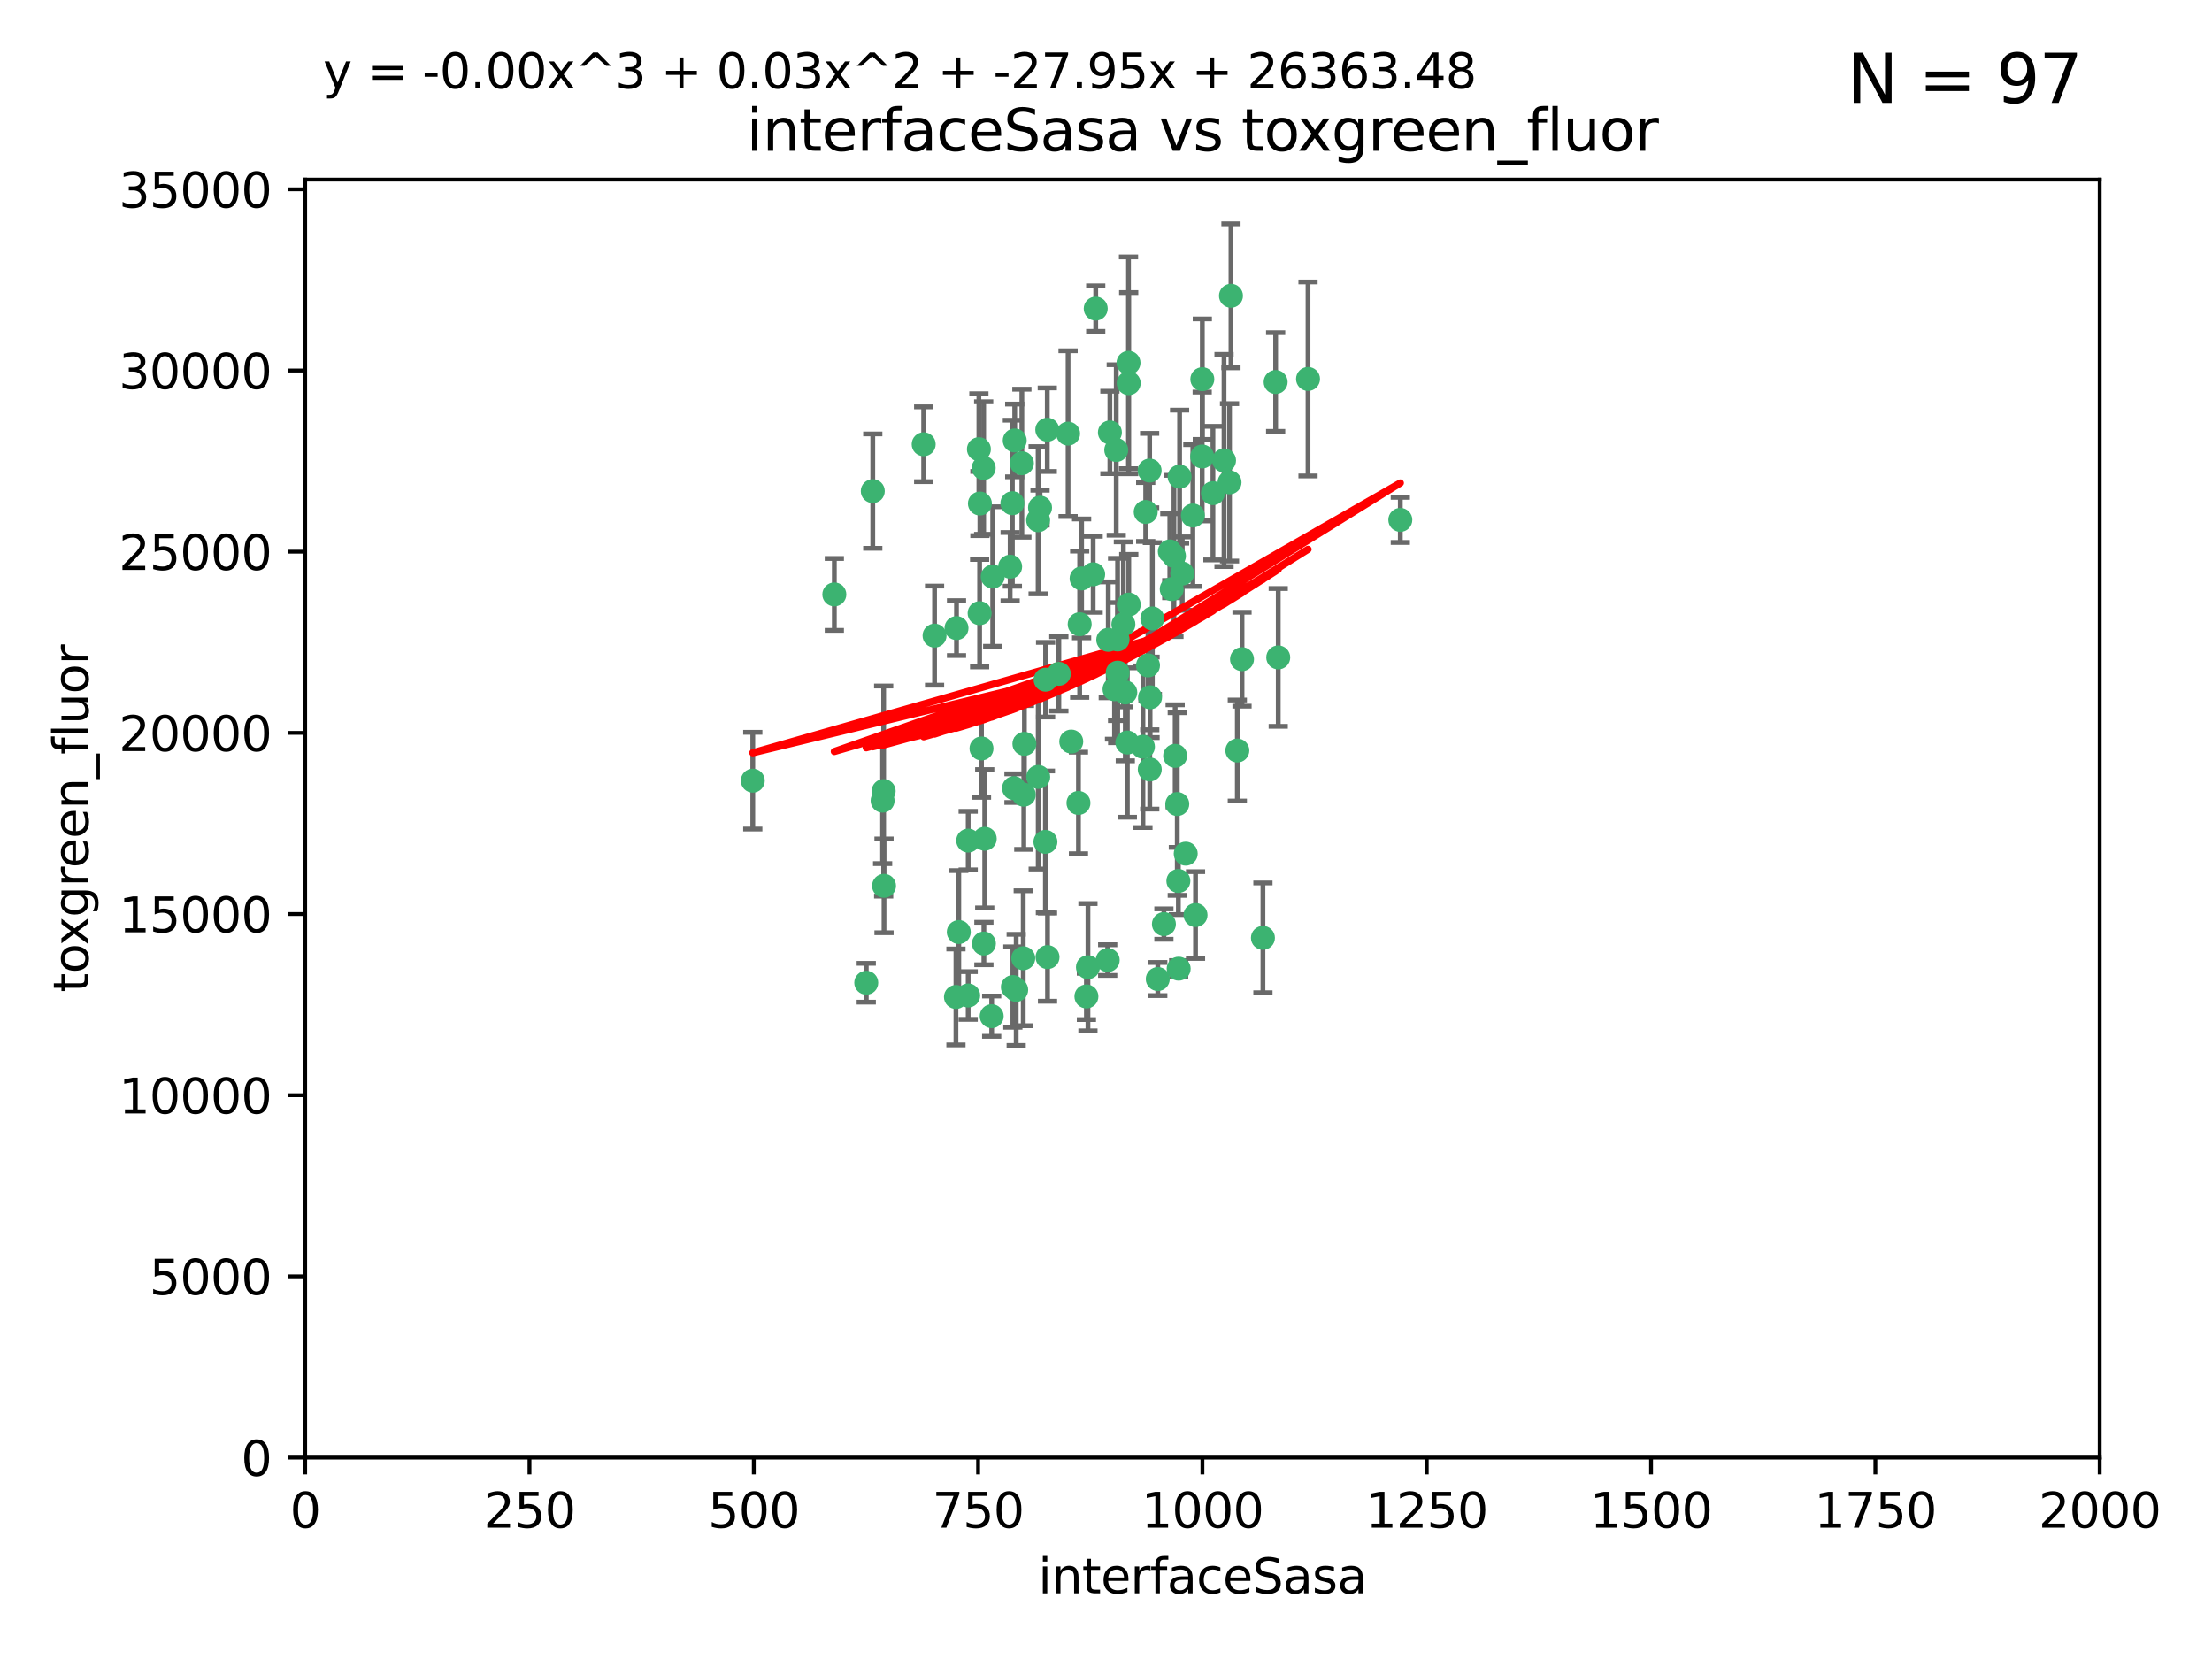 <?xml version="1.0" encoding="utf-8" standalone="no"?>
<!DOCTYPE svg PUBLIC "-//W3C//DTD SVG 1.1//EN"
  "http://www.w3.org/Graphics/SVG/1.1/DTD/svg11.dtd">
<svg xmlns:xlink="http://www.w3.org/1999/xlink" width="460.8pt" height="345.6pt" viewBox="0 0 460.8 345.6" xmlns="http://www.w3.org/2000/svg" version="1.1">
 <defs>
  <style type="text/css">*{stroke-linejoin: round; stroke-linecap: butt}</style>
 </defs>
 <g id="figure_1">
  <g id="patch_1">
   <path d="M 0 345.6 
L 460.8 345.6 
L 460.8 0 
L 0 0 
z
" style="fill: #ffffff"/>
  </g>
  <g id="axes_1">
   <g id="patch_2">
    <path d="M 63.571 303.64 
L 437.4 303.64 
L 437.4 37.411 
L 63.571 37.411 
z
" style="fill: #ffffff"/>
   </g>
   <g id="PathCollection_1">
    <defs>
     <path id="m48025cb1bf" d="M 0 1.118 
C 0.297 1.118 0.581 1 0.791 0.791 
C 1 0.581 1.118 0.297 1.118 0 
C 1.118 -0.297 1 -0.581 0.791 -0.791 
C 0.581 -1 0.297 -1.118 0 -1.118 
C -0.297 -1.118 -0.581 -1 -0.791 -0.791 
C -1 -0.581 -1.118 -0.297 -1.118 0 
C -1.118 0.297 -1 0.581 -0.791 0.791 
C -0.581 1 -0.297 1.118 0 1.118 
z
" style="stroke: #3cb371"/>
    </defs>
    <g clip-path="url(#pad0177ca51)">
     <use xlink:href="#m48025cb1bf" x="243.693" y="114.876" style="fill: #3cb371; stroke: #3cb371"/>
     <use xlink:href="#m48025cb1bf" x="272.484" y="78.941" style="fill: #3cb371; stroke: #3cb371"/>
     <use xlink:href="#m48025cb1bf" x="239.489" y="98.026" style="fill: #3cb371; stroke: #3cb371"/>
     <use xlink:href="#m48025cb1bf" x="234.418" y="144.249" style="fill: #3cb371; stroke: #3cb371"/>
     <use xlink:href="#m48025cb1bf" x="250.437" y="95.094" style="fill: #3cb371; stroke: #3cb371"/>
     <use xlink:href="#m48025cb1bf" x="266.28" y="136.954" style="fill: #3cb371; stroke: #3cb371"/>
     <use xlink:href="#m48025cb1bf" x="218.168" y="89.516" style="fill: #3cb371; stroke: #3cb371"/>
     <use xlink:href="#m48025cb1bf" x="265.738" y="79.578" style="fill: #3cb371; stroke: #3cb371"/>
     <use xlink:href="#m48025cb1bf" x="254.987" y="95.918" style="fill: #3cb371; stroke: #3cb371"/>
     <use xlink:href="#m48025cb1bf" x="212.875" y="96.494" style="fill: #3cb371; stroke: #3cb371"/>
     <use xlink:href="#m48025cb1bf" x="230.869" y="133.289" style="fill: #3cb371; stroke: #3cb371"/>
     <use xlink:href="#m48025cb1bf" x="246.284" y="119.488" style="fill: #3cb371; stroke: #3cb371"/>
     <use xlink:href="#m48025cb1bf" x="252.676" y="102.727" style="fill: #3cb371; stroke: #3cb371"/>
     <use xlink:href="#m48025cb1bf" x="244.553" y="115.814" style="fill: #3cb371; stroke: #3cb371"/>
     <use xlink:href="#m48025cb1bf" x="240.054" y="128.839" style="fill: #3cb371; stroke: #3cb371"/>
     <use xlink:href="#m48025cb1bf" x="235.088" y="75.577" style="fill: #3cb371; stroke: #3cb371"/>
     <use xlink:href="#m48025cb1bf" x="258.734" y="137.321" style="fill: #3cb371; stroke: #3cb371"/>
     <use xlink:href="#m48025cb1bf" x="256.134" y="100.483" style="fill: #3cb371; stroke: #3cb371"/>
     <use xlink:href="#m48025cb1bf" x="211.385" y="91.754" style="fill: #3cb371; stroke: #3cb371"/>
     <use xlink:href="#m48025cb1bf" x="232.534" y="93.738" style="fill: #3cb371; stroke: #3cb371"/>
     <use xlink:href="#m48025cb1bf" x="235.142" y="125.947" style="fill: #3cb371; stroke: #3cb371"/>
     <use xlink:href="#m48025cb1bf" x="234.02" y="130.067" style="fill: #3cb371; stroke: #3cb371"/>
     <use xlink:href="#m48025cb1bf" x="223.161" y="154.483" style="fill: #3cb371; stroke: #3cb371"/>
     <use xlink:href="#m48025cb1bf" x="248.491" y="107.386" style="fill: #3cb371; stroke: #3cb371"/>
     <use xlink:href="#m48025cb1bf" x="238.669" y="106.653" style="fill: #3cb371; stroke: #3cb371"/>
     <use xlink:href="#m48025cb1bf" x="227.725" y="119.635" style="fill: #3cb371; stroke: #3cb371"/>
     <use xlink:href="#m48025cb1bf" x="235.125" y="79.819" style="fill: #3cb371; stroke: #3cb371"/>
     <use xlink:href="#m48025cb1bf" x="210.43" y="118.047" style="fill: #3cb371; stroke: #3cb371"/>
     <use xlink:href="#m48025cb1bf" x="226.319" y="207.576" style="fill: #3cb371; stroke: #3cb371"/>
     <use xlink:href="#m48025cb1bf" x="244.091" y="122.72" style="fill: #3cb371; stroke: #3cb371"/>
     <use xlink:href="#m48025cb1bf" x="241.185" y="203.953" style="fill: #3cb371; stroke: #3cb371"/>
     <use xlink:href="#m48025cb1bf" x="231.211" y="90.084" style="fill: #3cb371; stroke: #3cb371"/>
     <use xlink:href="#m48025cb1bf" x="213.404" y="154.954" style="fill: #3cb371; stroke: #3cb371"/>
     <use xlink:href="#m48025cb1bf" x="204.131" y="104.896" style="fill: #3cb371; stroke: #3cb371"/>
     <use xlink:href="#m48025cb1bf" x="245.731" y="99.298" style="fill: #3cb371; stroke: #3cb371"/>
     <use xlink:href="#m48025cb1bf" x="257.757" y="156.348" style="fill: #3cb371; stroke: #3cb371"/>
     <use xlink:href="#m48025cb1bf" x="216.658" y="105.756" style="fill: #3cb371; stroke: #3cb371"/>
     <use xlink:href="#m48025cb1bf" x="204.916" y="97.498" style="fill: #3cb371; stroke: #3cb371"/>
     <use xlink:href="#m48025cb1bf" x="192.417" y="92.545" style="fill: #3cb371; stroke: #3cb371"/>
     <use xlink:href="#m48025cb1bf" x="213.275" y="165.548" style="fill: #3cb371; stroke: #3cb371"/>
     <use xlink:href="#m48025cb1bf" x="222.501" y="90.332" style="fill: #3cb371; stroke: #3cb371"/>
     <use xlink:href="#m48025cb1bf" x="206.796" y="120.108" style="fill: #3cb371; stroke: #3cb371"/>
     <use xlink:href="#m48025cb1bf" x="206.585" y="211.686" style="fill: #3cb371; stroke: #3cb371"/>
     <use xlink:href="#m48025cb1bf" x="291.711" y="108.301" style="fill: #3cb371; stroke: #3cb371"/>
     <use xlink:href="#m48025cb1bf" x="224.916" y="130.038" style="fill: #3cb371; stroke: #3cb371"/>
     <use xlink:href="#m48025cb1bf" x="230.751" y="200.005" style="fill: #3cb371; stroke: #3cb371"/>
     <use xlink:href="#m48025cb1bf" x="250.465" y="78.988" style="fill: #3cb371; stroke: #3cb371"/>
     <use xlink:href="#m48025cb1bf" x="199.256" y="130.84" style="fill: #3cb371; stroke: #3cb371"/>
     <use xlink:href="#m48025cb1bf" x="204.462" y="155.918" style="fill: #3cb371; stroke: #3cb371"/>
     <use xlink:href="#m48025cb1bf" x="211.69" y="206.213" style="fill: #3cb371; stroke: #3cb371"/>
     <use xlink:href="#m48025cb1bf" x="201.688" y="207.381" style="fill: #3cb371; stroke: #3cb371"/>
     <use xlink:href="#m48025cb1bf" x="213.159" y="199.62" style="fill: #3cb371; stroke: #3cb371"/>
     <use xlink:href="#m48025cb1bf" x="217.777" y="175.376" style="fill: #3cb371; stroke: #3cb371"/>
     <use xlink:href="#m48025cb1bf" x="216.26" y="108.373" style="fill: #3cb371; stroke: #3cb371"/>
     <use xlink:href="#m48025cb1bf" x="220.577" y="140.37" style="fill: #3cb371; stroke: #3cb371"/>
     <use xlink:href="#m48025cb1bf" x="203.92" y="93.572" style="fill: #3cb371; stroke: #3cb371"/>
     <use xlink:href="#m48025cb1bf" x="181.815" y="102.308" style="fill: #3cb371; stroke: #3cb371"/>
     <use xlink:href="#m48025cb1bf" x="204.073" y="127.738" style="fill: #3cb371; stroke: #3cb371"/>
     <use xlink:href="#m48025cb1bf" x="224.662" y="167.27" style="fill: #3cb371; stroke: #3cb371"/>
     <use xlink:href="#m48025cb1bf" x="239.579" y="145.262" style="fill: #3cb371; stroke: #3cb371"/>
     <use xlink:href="#m48025cb1bf" x="245.473" y="183.523" style="fill: #3cb371; stroke: #3cb371"/>
     <use xlink:href="#m48025cb1bf" x="232.833" y="140.122" style="fill: #3cb371; stroke: #3cb371"/>
     <use xlink:href="#m48025cb1bf" x="218.219" y="199.385" style="fill: #3cb371; stroke: #3cb371"/>
     <use xlink:href="#m48025cb1bf" x="263.091" y="195.371" style="fill: #3cb371; stroke: #3cb371"/>
     <use xlink:href="#m48025cb1bf" x="210.998" y="205.621" style="fill: #3cb371; stroke: #3cb371"/>
     <use xlink:href="#m48025cb1bf" x="256.433" y="61.614" style="fill: #3cb371; stroke: #3cb371"/>
     <use xlink:href="#m48025cb1bf" x="239.146" y="138.621" style="fill: #3cb371; stroke: #3cb371"/>
     <use xlink:href="#m48025cb1bf" x="244.803" y="157.457" style="fill: #3cb371; stroke: #3cb371"/>
     <use xlink:href="#m48025cb1bf" x="249.05" y="190.622" style="fill: #3cb371; stroke: #3cb371"/>
     <use xlink:href="#m48025cb1bf" x="194.686" y="132.411" style="fill: #3cb371; stroke: #3cb371"/>
     <use xlink:href="#m48025cb1bf" x="216.278" y="161.851" style="fill: #3cb371; stroke: #3cb371"/>
     <use xlink:href="#m48025cb1bf" x="183.864" y="166.79" style="fill: #3cb371; stroke: #3cb371"/>
     <use xlink:href="#m48025cb1bf" x="245.536" y="201.794" style="fill: #3cb371; stroke: #3cb371"/>
     <use xlink:href="#m48025cb1bf" x="225.318" y="120.494" style="fill: #3cb371; stroke: #3cb371"/>
     <use xlink:href="#m48025cb1bf" x="180.458" y="204.723" style="fill: #3cb371; stroke: #3cb371"/>
     <use xlink:href="#m48025cb1bf" x="211.23" y="164.19" style="fill: #3cb371; stroke: #3cb371"/>
     <use xlink:href="#m48025cb1bf" x="238.093" y="155.561" style="fill: #3cb371; stroke: #3cb371"/>
     <use xlink:href="#m48025cb1bf" x="199.14" y="207.684" style="fill: #3cb371; stroke: #3cb371"/>
     <use xlink:href="#m48025cb1bf" x="232.811" y="133.213" style="fill: #3cb371; stroke: #3cb371"/>
     <use xlink:href="#m48025cb1bf" x="239.516" y="160.289" style="fill: #3cb371; stroke: #3cb371"/>
     <use xlink:href="#m48025cb1bf" x="204.964" y="196.552" style="fill: #3cb371; stroke: #3cb371"/>
     <use xlink:href="#m48025cb1bf" x="247.005" y="177.835" style="fill: #3cb371; stroke: #3cb371"/>
     <use xlink:href="#m48025cb1bf" x="205.136" y="174.728" style="fill: #3cb371; stroke: #3cb371"/>
     <use xlink:href="#m48025cb1bf" x="228.258" y="64.285" style="fill: #3cb371; stroke: #3cb371"/>
     <use xlink:href="#m48025cb1bf" x="217.815" y="141.593" style="fill: #3cb371; stroke: #3cb371"/>
     <use xlink:href="#m48025cb1bf" x="201.69" y="175.112" style="fill: #3cb371; stroke: #3cb371"/>
     <use xlink:href="#m48025cb1bf" x="199.731" y="194.16" style="fill: #3cb371; stroke: #3cb371"/>
     <use xlink:href="#m48025cb1bf" x="234.846" y="154.686" style="fill: #3cb371; stroke: #3cb371"/>
     <use xlink:href="#m48025cb1bf" x="242.461" y="192.502" style="fill: #3cb371; stroke: #3cb371"/>
     <use xlink:href="#m48025cb1bf" x="210.895" y="104.827" style="fill: #3cb371; stroke: #3cb371"/>
     <use xlink:href="#m48025cb1bf" x="184.082" y="164.794" style="fill: #3cb371; stroke: #3cb371"/>
     <use xlink:href="#m48025cb1bf" x="232.174" y="143.576" style="fill: #3cb371; stroke: #3cb371"/>
     <use xlink:href="#m48025cb1bf" x="156.817" y="162.629" style="fill: #3cb371; stroke: #3cb371"/>
     <use xlink:href="#m48025cb1bf" x="245.245" y="167.495" style="fill: #3cb371; stroke: #3cb371"/>
     <use xlink:href="#m48025cb1bf" x="173.806" y="123.828" style="fill: #3cb371; stroke: #3cb371"/>
     <use xlink:href="#m48025cb1bf" x="226.639" y="201.488" style="fill: #3cb371; stroke: #3cb371"/>
     <use xlink:href="#m48025cb1bf" x="184.157" y="184.534" style="fill: #3cb371; stroke: #3cb371"/>
    </g>
   </g>
   <g id="matplotlib.axis_1">
    <g id="xtick_1">
     <g id="line2d_1">
      <defs>
       <path id="mdb00c59ef0" d="M 0 0 
L 0 3.5 
" style="stroke: #000000; stroke-width: 0.8"/>
      </defs>
      <g>
       <use xlink:href="#mdb00c59ef0" x="63.571" y="303.64" style="stroke: #000000; stroke-width: 0.8"/>
      </g>
     </g>
     <g id="text_1">
      <!-- 0 -->
      <g transform="translate(60.39 318.238)scale(0.1 -0.1)">
       <defs>
        <path id="DejaVuSans-30" d="M 2034 4250 
Q 1547 4250 1301 3770 
Q 1056 3291 1056 2328 
Q 1056 1369 1301 889 
Q 1547 409 2034 409 
Q 2525 409 2770 889 
Q 3016 1369 3016 2328 
Q 3016 3291 2770 3770 
Q 2525 4250 2034 4250 
z
M 2034 4750 
Q 2819 4750 3233 4129 
Q 3647 3509 3647 2328 
Q 3647 1150 3233 529 
Q 2819 -91 2034 -91 
Q 1250 -91 836 529 
Q 422 1150 422 2328 
Q 422 3509 836 4129 
Q 1250 4750 2034 4750 
z
" transform="scale(0.016)"/>
       </defs>
       <use xlink:href="#DejaVuSans-30"/>
      </g>
     </g>
    </g>
    <g id="xtick_2">
     <g id="line2d_2">
      <g>
       <use xlink:href="#mdb00c59ef0" x="110.3" y="303.64" style="stroke: #000000; stroke-width: 0.8"/>
      </g>
     </g>
     <g id="text_2">
      <!-- 250 -->
      <g transform="translate(100.756 318.238)scale(0.1 -0.1)">
       <defs>
        <path id="DejaVuSans-32" d="M 1228 531 
L 3431 531 
L 3431 0 
L 469 0 
L 469 531 
Q 828 903 1448 1529 
Q 2069 2156 2228 2338 
Q 2531 2678 2651 2914 
Q 2772 3150 2772 3378 
Q 2772 3750 2511 3984 
Q 2250 4219 1831 4219 
Q 1534 4219 1204 4116 
Q 875 4013 500 3803 
L 500 4441 
Q 881 4594 1212 4672 
Q 1544 4750 1819 4750 
Q 2544 4750 2975 4387 
Q 3406 4025 3406 3419 
Q 3406 3131 3298 2873 
Q 3191 2616 2906 2266 
Q 2828 2175 2409 1742 
Q 1991 1309 1228 531 
z
" transform="scale(0.016)"/>
        <path id="DejaVuSans-35" d="M 691 4666 
L 3169 4666 
L 3169 4134 
L 1269 4134 
L 1269 2991 
Q 1406 3038 1543 3061 
Q 1681 3084 1819 3084 
Q 2600 3084 3056 2656 
Q 3513 2228 3513 1497 
Q 3513 744 3044 326 
Q 2575 -91 1722 -91 
Q 1428 -91 1123 -41 
Q 819 9 494 109 
L 494 744 
Q 775 591 1075 516 
Q 1375 441 1709 441 
Q 2250 441 2565 725 
Q 2881 1009 2881 1497 
Q 2881 1984 2565 2268 
Q 2250 2553 1709 2553 
Q 1456 2553 1204 2497 
Q 953 2441 691 2322 
L 691 4666 
z
" transform="scale(0.016)"/>
       </defs>
       <use xlink:href="#DejaVuSans-32"/>
       <use xlink:href="#DejaVuSans-35" x="63.623"/>
       <use xlink:href="#DejaVuSans-30" x="127.246"/>
      </g>
     </g>
    </g>
    <g id="xtick_3">
     <g id="line2d_3">
      <g>
       <use xlink:href="#mdb00c59ef0" x="157.028" y="303.64" style="stroke: #000000; stroke-width: 0.8"/>
      </g>
     </g>
     <g id="text_3">
      <!-- 500 -->
      <g transform="translate(147.485 318.238)scale(0.1 -0.1)">
       <use xlink:href="#DejaVuSans-35"/>
       <use xlink:href="#DejaVuSans-30" x="63.623"/>
       <use xlink:href="#DejaVuSans-30" x="127.246"/>
      </g>
     </g>
    </g>
    <g id="xtick_4">
     <g id="line2d_4">
      <g>
       <use xlink:href="#mdb00c59ef0" x="203.757" y="303.64" style="stroke: #000000; stroke-width: 0.8"/>
      </g>
     </g>
     <g id="text_4">
      <!-- 750 -->
      <g transform="translate(194.213 318.238)scale(0.1 -0.1)">
       <defs>
        <path id="DejaVuSans-37" d="M 525 4666 
L 3525 4666 
L 3525 4397 
L 1831 0 
L 1172 0 
L 2766 4134 
L 525 4134 
L 525 4666 
z
" transform="scale(0.016)"/>
       </defs>
       <use xlink:href="#DejaVuSans-37"/>
       <use xlink:href="#DejaVuSans-35" x="63.623"/>
       <use xlink:href="#DejaVuSans-30" x="127.246"/>
      </g>
     </g>
    </g>
    <g id="xtick_5">
     <g id="line2d_5">
      <g>
       <use xlink:href="#mdb00c59ef0" x="250.486" y="303.64" style="stroke: #000000; stroke-width: 0.8"/>
      </g>
     </g>
     <g id="text_5">
      <!-- 1000 -->
      <g transform="translate(237.761 318.238)scale(0.1 -0.1)">
       <defs>
        <path id="DejaVuSans-31" d="M 794 531 
L 1825 531 
L 1825 4091 
L 703 3866 
L 703 4441 
L 1819 4666 
L 2450 4666 
L 2450 531 
L 3481 531 
L 3481 0 
L 794 0 
L 794 531 
z
" transform="scale(0.016)"/>
       </defs>
       <use xlink:href="#DejaVuSans-31"/>
       <use xlink:href="#DejaVuSans-30" x="63.623"/>
       <use xlink:href="#DejaVuSans-30" x="127.246"/>
       <use xlink:href="#DejaVuSans-30" x="190.869"/>
      </g>
     </g>
    </g>
    <g id="xtick_6">
     <g id="line2d_6">
      <g>
       <use xlink:href="#mdb00c59ef0" x="297.214" y="303.64" style="stroke: #000000; stroke-width: 0.8"/>
      </g>
     </g>
     <g id="text_6">
      <!-- 1250 -->
      <g transform="translate(284.489 318.238)scale(0.1 -0.1)">
       <use xlink:href="#DejaVuSans-31"/>
       <use xlink:href="#DejaVuSans-32" x="63.623"/>
       <use xlink:href="#DejaVuSans-35" x="127.246"/>
       <use xlink:href="#DejaVuSans-30" x="190.869"/>
      </g>
     </g>
    </g>
    <g id="xtick_7">
     <g id="line2d_7">
      <g>
       <use xlink:href="#mdb00c59ef0" x="343.943" y="303.64" style="stroke: #000000; stroke-width: 0.8"/>
      </g>
     </g>
     <g id="text_7">
      <!-- 1500 -->
      <g transform="translate(331.218 318.238)scale(0.1 -0.1)">
       <use xlink:href="#DejaVuSans-31"/>
       <use xlink:href="#DejaVuSans-35" x="63.623"/>
       <use xlink:href="#DejaVuSans-30" x="127.246"/>
       <use xlink:href="#DejaVuSans-30" x="190.869"/>
      </g>
     </g>
    </g>
    <g id="xtick_8">
     <g id="line2d_8">
      <g>
       <use xlink:href="#mdb00c59ef0" x="390.671" y="303.64" style="stroke: #000000; stroke-width: 0.8"/>
      </g>
     </g>
     <g id="text_8">
      <!-- 1750 -->
      <g transform="translate(377.946 318.238)scale(0.1 -0.1)">
       <use xlink:href="#DejaVuSans-31"/>
       <use xlink:href="#DejaVuSans-37" x="63.623"/>
       <use xlink:href="#DejaVuSans-35" x="127.246"/>
       <use xlink:href="#DejaVuSans-30" x="190.869"/>
      </g>
     </g>
    </g>
    <g id="xtick_9">
     <g id="line2d_9">
      <g>
       <use xlink:href="#mdb00c59ef0" x="437.4" y="303.64" style="stroke: #000000; stroke-width: 0.8"/>
      </g>
     </g>
     <g id="text_9">
      <!-- 2000 -->
      <g transform="translate(424.675 318.238)scale(0.1 -0.1)">
       <use xlink:href="#DejaVuSans-32"/>
       <use xlink:href="#DejaVuSans-30" x="63.623"/>
       <use xlink:href="#DejaVuSans-30" x="127.246"/>
       <use xlink:href="#DejaVuSans-30" x="190.869"/>
      </g>
     </g>
    </g>
    <g id="text_10">
     <!-- interfaceSasa -->
     <g transform="translate(216.279 331.917)scale(0.1 -0.1)">
      <defs>
       <path id="DejaVuSans-69" d="M 603 3500 
L 1178 3500 
L 1178 0 
L 603 0 
L 603 3500 
z
M 603 4863 
L 1178 4863 
L 1178 4134 
L 603 4134 
L 603 4863 
z
" transform="scale(0.016)"/>
       <path id="DejaVuSans-6e" d="M 3513 2113 
L 3513 0 
L 2938 0 
L 2938 2094 
Q 2938 2591 2744 2837 
Q 2550 3084 2163 3084 
Q 1697 3084 1428 2787 
Q 1159 2491 1159 1978 
L 1159 0 
L 581 0 
L 581 3500 
L 1159 3500 
L 1159 2956 
Q 1366 3272 1645 3428 
Q 1925 3584 2291 3584 
Q 2894 3584 3203 3211 
Q 3513 2838 3513 2113 
z
" transform="scale(0.016)"/>
       <path id="DejaVuSans-74" d="M 1172 4494 
L 1172 3500 
L 2356 3500 
L 2356 3053 
L 1172 3053 
L 1172 1153 
Q 1172 725 1289 603 
Q 1406 481 1766 481 
L 2356 481 
L 2356 0 
L 1766 0 
Q 1100 0 847 248 
Q 594 497 594 1153 
L 594 3053 
L 172 3053 
L 172 3500 
L 594 3500 
L 594 4494 
L 1172 4494 
z
" transform="scale(0.016)"/>
       <path id="DejaVuSans-65" d="M 3597 1894 
L 3597 1613 
L 953 1613 
Q 991 1019 1311 708 
Q 1631 397 2203 397 
Q 2534 397 2845 478 
Q 3156 559 3463 722 
L 3463 178 
Q 3153 47 2828 -22 
Q 2503 -91 2169 -91 
Q 1331 -91 842 396 
Q 353 884 353 1716 
Q 353 2575 817 3079 
Q 1281 3584 2069 3584 
Q 2775 3584 3186 3129 
Q 3597 2675 3597 1894 
z
M 3022 2063 
Q 3016 2534 2758 2815 
Q 2500 3097 2075 3097 
Q 1594 3097 1305 2825 
Q 1016 2553 972 2059 
L 3022 2063 
z
" transform="scale(0.016)"/>
       <path id="DejaVuSans-72" d="M 2631 2963 
Q 2534 3019 2420 3045 
Q 2306 3072 2169 3072 
Q 1681 3072 1420 2755 
Q 1159 2438 1159 1844 
L 1159 0 
L 581 0 
L 581 3500 
L 1159 3500 
L 1159 2956 
Q 1341 3275 1631 3429 
Q 1922 3584 2338 3584 
Q 2397 3584 2469 3576 
Q 2541 3569 2628 3553 
L 2631 2963 
z
" transform="scale(0.016)"/>
       <path id="DejaVuSans-66" d="M 2375 4863 
L 2375 4384 
L 1825 4384 
Q 1516 4384 1395 4259 
Q 1275 4134 1275 3809 
L 1275 3500 
L 2222 3500 
L 2222 3053 
L 1275 3053 
L 1275 0 
L 697 0 
L 697 3053 
L 147 3053 
L 147 3500 
L 697 3500 
L 697 3744 
Q 697 4328 969 4595 
Q 1241 4863 1831 4863 
L 2375 4863 
z
" transform="scale(0.016)"/>
       <path id="DejaVuSans-61" d="M 2194 1759 
Q 1497 1759 1228 1600 
Q 959 1441 959 1056 
Q 959 750 1161 570 
Q 1363 391 1709 391 
Q 2188 391 2477 730 
Q 2766 1069 2766 1631 
L 2766 1759 
L 2194 1759 
z
M 3341 1997 
L 3341 0 
L 2766 0 
L 2766 531 
Q 2569 213 2275 61 
Q 1981 -91 1556 -91 
Q 1019 -91 701 211 
Q 384 513 384 1019 
Q 384 1609 779 1909 
Q 1175 2209 1959 2209 
L 2766 2209 
L 2766 2266 
Q 2766 2663 2505 2880 
Q 2244 3097 1772 3097 
Q 1472 3097 1187 3025 
Q 903 2953 641 2809 
L 641 3341 
Q 956 3463 1253 3523 
Q 1550 3584 1831 3584 
Q 2591 3584 2966 3190 
Q 3341 2797 3341 1997 
z
" transform="scale(0.016)"/>
       <path id="DejaVuSans-63" d="M 3122 3366 
L 3122 2828 
Q 2878 2963 2633 3030 
Q 2388 3097 2138 3097 
Q 1578 3097 1268 2742 
Q 959 2388 959 1747 
Q 959 1106 1268 751 
Q 1578 397 2138 397 
Q 2388 397 2633 464 
Q 2878 531 3122 666 
L 3122 134 
Q 2881 22 2623 -34 
Q 2366 -91 2075 -91 
Q 1284 -91 818 406 
Q 353 903 353 1747 
Q 353 2603 823 3093 
Q 1294 3584 2113 3584 
Q 2378 3584 2631 3529 
Q 2884 3475 3122 3366 
z
" transform="scale(0.016)"/>
       <path id="DejaVuSans-53" d="M 3425 4513 
L 3425 3897 
Q 3066 4069 2747 4153 
Q 2428 4238 2131 4238 
Q 1616 4238 1336 4038 
Q 1056 3838 1056 3469 
Q 1056 3159 1242 3001 
Q 1428 2844 1947 2747 
L 2328 2669 
Q 3034 2534 3370 2195 
Q 3706 1856 3706 1288 
Q 3706 609 3251 259 
Q 2797 -91 1919 -91 
Q 1588 -91 1214 -16 
Q 841 59 441 206 
L 441 856 
Q 825 641 1194 531 
Q 1563 422 1919 422 
Q 2459 422 2753 634 
Q 3047 847 3047 1241 
Q 3047 1584 2836 1778 
Q 2625 1972 2144 2069 
L 1759 2144 
Q 1053 2284 737 2584 
Q 422 2884 422 3419 
Q 422 4038 858 4394 
Q 1294 4750 2059 4750 
Q 2388 4750 2728 4690 
Q 3069 4631 3425 4513 
z
" transform="scale(0.016)"/>
       <path id="DejaVuSans-73" d="M 2834 3397 
L 2834 2853 
Q 2591 2978 2328 3040 
Q 2066 3103 1784 3103 
Q 1356 3103 1142 2972 
Q 928 2841 928 2578 
Q 928 2378 1081 2264 
Q 1234 2150 1697 2047 
L 1894 2003 
Q 2506 1872 2764 1633 
Q 3022 1394 3022 966 
Q 3022 478 2636 193 
Q 2250 -91 1575 -91 
Q 1294 -91 989 -36 
Q 684 19 347 128 
L 347 722 
Q 666 556 975 473 
Q 1284 391 1588 391 
Q 1994 391 2212 530 
Q 2431 669 2431 922 
Q 2431 1156 2273 1281 
Q 2116 1406 1581 1522 
L 1381 1569 
Q 847 1681 609 1914 
Q 372 2147 372 2553 
Q 372 3047 722 3315 
Q 1072 3584 1716 3584 
Q 2034 3584 2315 3537 
Q 2597 3491 2834 3397 
z
" transform="scale(0.016)"/>
      </defs>
      <use xlink:href="#DejaVuSans-69"/>
      <use xlink:href="#DejaVuSans-6e" x="27.783"/>
      <use xlink:href="#DejaVuSans-74" x="91.162"/>
      <use xlink:href="#DejaVuSans-65" x="130.371"/>
      <use xlink:href="#DejaVuSans-72" x="191.895"/>
      <use xlink:href="#DejaVuSans-66" x="233.008"/>
      <use xlink:href="#DejaVuSans-61" x="268.213"/>
      <use xlink:href="#DejaVuSans-63" x="329.492"/>
      <use xlink:href="#DejaVuSans-65" x="384.473"/>
      <use xlink:href="#DejaVuSans-53" x="445.996"/>
      <use xlink:href="#DejaVuSans-61" x="509.473"/>
      <use xlink:href="#DejaVuSans-73" x="570.752"/>
      <use xlink:href="#DejaVuSans-61" x="622.852"/>
     </g>
    </g>
   </g>
   <g id="matplotlib.axis_2">
    <g id="ytick_1">
     <g id="line2d_10">
      <defs>
       <path id="m5efb8f1600" d="M 0 0 
L -3.5 0 
" style="stroke: #000000; stroke-width: 0.8"/>
      </defs>
      <g>
       <use xlink:href="#m5efb8f1600" x="63.571" y="303.64" style="stroke: #000000; stroke-width: 0.8"/>
      </g>
     </g>
     <g id="text_11">
      <!-- 0 -->
      <g transform="translate(50.209 307.439)scale(0.1 -0.1)">
       <use xlink:href="#DejaVuSans-30"/>
      </g>
     </g>
    </g>
    <g id="ytick_2">
     <g id="line2d_11">
      <g>
       <use xlink:href="#m5efb8f1600" x="63.571" y="265.897" style="stroke: #000000; stroke-width: 0.8"/>
      </g>
     </g>
     <g id="text_12">
      <!-- 5000 -->
      <g transform="translate(31.121 269.696)scale(0.1 -0.1)">
       <use xlink:href="#DejaVuSans-35"/>
       <use xlink:href="#DejaVuSans-30" x="63.623"/>
       <use xlink:href="#DejaVuSans-30" x="127.246"/>
       <use xlink:href="#DejaVuSans-30" x="190.869"/>
      </g>
     </g>
    </g>
    <g id="ytick_3">
     <g id="line2d_12">
      <g>
       <use xlink:href="#m5efb8f1600" x="63.571" y="228.154" style="stroke: #000000; stroke-width: 0.8"/>
      </g>
     </g>
     <g id="text_13">
      <!-- 10000 -->
      <g transform="translate(24.759 231.953)scale(0.1 -0.1)">
       <use xlink:href="#DejaVuSans-31"/>
       <use xlink:href="#DejaVuSans-30" x="63.623"/>
       <use xlink:href="#DejaVuSans-30" x="127.246"/>
       <use xlink:href="#DejaVuSans-30" x="190.869"/>
       <use xlink:href="#DejaVuSans-30" x="254.492"/>
      </g>
     </g>
    </g>
    <g id="ytick_4">
     <g id="line2d_13">
      <g>
       <use xlink:href="#m5efb8f1600" x="63.571" y="190.411" style="stroke: #000000; stroke-width: 0.8"/>
      </g>
     </g>
     <g id="text_14">
      <!-- 15000 -->
      <g transform="translate(24.759 194.21)scale(0.1 -0.1)">
       <use xlink:href="#DejaVuSans-31"/>
       <use xlink:href="#DejaVuSans-35" x="63.623"/>
       <use xlink:href="#DejaVuSans-30" x="127.246"/>
       <use xlink:href="#DejaVuSans-30" x="190.869"/>
       <use xlink:href="#DejaVuSans-30" x="254.492"/>
      </g>
     </g>
    </g>
    <g id="ytick_5">
     <g id="line2d_14">
      <g>
       <use xlink:href="#m5efb8f1600" x="63.571" y="152.668" style="stroke: #000000; stroke-width: 0.8"/>
      </g>
     </g>
     <g id="text_15">
      <!-- 20000 -->
      <g transform="translate(24.759 156.467)scale(0.1 -0.1)">
       <use xlink:href="#DejaVuSans-32"/>
       <use xlink:href="#DejaVuSans-30" x="63.623"/>
       <use xlink:href="#DejaVuSans-30" x="127.246"/>
       <use xlink:href="#DejaVuSans-30" x="190.869"/>
       <use xlink:href="#DejaVuSans-30" x="254.492"/>
      </g>
     </g>
    </g>
    <g id="ytick_6">
     <g id="line2d_15">
      <g>
       <use xlink:href="#m5efb8f1600" x="63.571" y="114.925" style="stroke: #000000; stroke-width: 0.8"/>
      </g>
     </g>
     <g id="text_16">
      <!-- 25000 -->
      <g transform="translate(24.759 118.724)scale(0.1 -0.1)">
       <use xlink:href="#DejaVuSans-32"/>
       <use xlink:href="#DejaVuSans-35" x="63.623"/>
       <use xlink:href="#DejaVuSans-30" x="127.246"/>
       <use xlink:href="#DejaVuSans-30" x="190.869"/>
       <use xlink:href="#DejaVuSans-30" x="254.492"/>
      </g>
     </g>
    </g>
    <g id="ytick_7">
     <g id="line2d_16">
      <g>
       <use xlink:href="#m5efb8f1600" x="63.571" y="77.181" style="stroke: #000000; stroke-width: 0.8"/>
      </g>
     </g>
     <g id="text_17">
      <!-- 30000 -->
      <g transform="translate(24.759 80.981)scale(0.1 -0.1)">
       <defs>
        <path id="DejaVuSans-33" d="M 2597 2516 
Q 3050 2419 3304 2112 
Q 3559 1806 3559 1356 
Q 3559 666 3084 287 
Q 2609 -91 1734 -91 
Q 1441 -91 1130 -33 
Q 819 25 488 141 
L 488 750 
Q 750 597 1062 519 
Q 1375 441 1716 441 
Q 2309 441 2620 675 
Q 2931 909 2931 1356 
Q 2931 1769 2642 2001 
Q 2353 2234 1838 2234 
L 1294 2234 
L 1294 2753 
L 1863 2753 
Q 2328 2753 2575 2939 
Q 2822 3125 2822 3475 
Q 2822 3834 2567 4026 
Q 2313 4219 1838 4219 
Q 1578 4219 1281 4162 
Q 984 4106 628 3988 
L 628 4550 
Q 988 4650 1302 4700 
Q 1616 4750 1894 4750 
Q 2613 4750 3031 4423 
Q 3450 4097 3450 3541 
Q 3450 3153 3228 2886 
Q 3006 2619 2597 2516 
z
" transform="scale(0.016)"/>
       </defs>
       <use xlink:href="#DejaVuSans-33"/>
       <use xlink:href="#DejaVuSans-30" x="63.623"/>
       <use xlink:href="#DejaVuSans-30" x="127.246"/>
       <use xlink:href="#DejaVuSans-30" x="190.869"/>
       <use xlink:href="#DejaVuSans-30" x="254.492"/>
      </g>
     </g>
    </g>
    <g id="ytick_8">
     <g id="line2d_17">
      <g>
       <use xlink:href="#m5efb8f1600" x="63.571" y="39.438" style="stroke: #000000; stroke-width: 0.8"/>
      </g>
     </g>
     <g id="text_18">
      <!-- 35000 -->
      <g transform="translate(24.759 43.238)scale(0.1 -0.1)">
       <use xlink:href="#DejaVuSans-33"/>
       <use xlink:href="#DejaVuSans-35" x="63.623"/>
       <use xlink:href="#DejaVuSans-30" x="127.246"/>
       <use xlink:href="#DejaVuSans-30" x="190.869"/>
       <use xlink:href="#DejaVuSans-30" x="254.492"/>
      </g>
     </g>
    </g>
    <g id="text_19">
     <!-- toxgreen_fluor -->
     <g transform="translate(18.401 206.72)rotate(-90)scale(0.1 -0.1)">
      <defs>
       <path id="DejaVuSans-6f" d="M 1959 3097 
Q 1497 3097 1228 2736 
Q 959 2375 959 1747 
Q 959 1119 1226 758 
Q 1494 397 1959 397 
Q 2419 397 2687 759 
Q 2956 1122 2956 1747 
Q 2956 2369 2687 2733 
Q 2419 3097 1959 3097 
z
M 1959 3584 
Q 2709 3584 3137 3096 
Q 3566 2609 3566 1747 
Q 3566 888 3137 398 
Q 2709 -91 1959 -91 
Q 1206 -91 779 398 
Q 353 888 353 1747 
Q 353 2609 779 3096 
Q 1206 3584 1959 3584 
z
" transform="scale(0.016)"/>
       <path id="DejaVuSans-78" d="M 3513 3500 
L 2247 1797 
L 3578 0 
L 2900 0 
L 1881 1375 
L 863 0 
L 184 0 
L 1544 1831 
L 300 3500 
L 978 3500 
L 1906 2253 
L 2834 3500 
L 3513 3500 
z
" transform="scale(0.016)"/>
       <path id="DejaVuSans-67" d="M 2906 1791 
Q 2906 2416 2648 2759 
Q 2391 3103 1925 3103 
Q 1463 3103 1205 2759 
Q 947 2416 947 1791 
Q 947 1169 1205 825 
Q 1463 481 1925 481 
Q 2391 481 2648 825 
Q 2906 1169 2906 1791 
z
M 3481 434 
Q 3481 -459 3084 -895 
Q 2688 -1331 1869 -1331 
Q 1566 -1331 1297 -1286 
Q 1028 -1241 775 -1147 
L 775 -588 
Q 1028 -725 1275 -790 
Q 1522 -856 1778 -856 
Q 2344 -856 2625 -561 
Q 2906 -266 2906 331 
L 2906 616 
Q 2728 306 2450 153 
Q 2172 0 1784 0 
Q 1141 0 747 490 
Q 353 981 353 1791 
Q 353 2603 747 3093 
Q 1141 3584 1784 3584 
Q 2172 3584 2450 3431 
Q 2728 3278 2906 2969 
L 2906 3500 
L 3481 3500 
L 3481 434 
z
" transform="scale(0.016)"/>
       <path id="DejaVuSans-5f" d="M 3263 -1063 
L 3263 -1509 
L -63 -1509 
L -63 -1063 
L 3263 -1063 
z
" transform="scale(0.016)"/>
       <path id="DejaVuSans-6c" d="M 603 4863 
L 1178 4863 
L 1178 0 
L 603 0 
L 603 4863 
z
" transform="scale(0.016)"/>
       <path id="DejaVuSans-75" d="M 544 1381 
L 544 3500 
L 1119 3500 
L 1119 1403 
Q 1119 906 1312 657 
Q 1506 409 1894 409 
Q 2359 409 2629 706 
Q 2900 1003 2900 1516 
L 2900 3500 
L 3475 3500 
L 3475 0 
L 2900 0 
L 2900 538 
Q 2691 219 2414 64 
Q 2138 -91 1772 -91 
Q 1169 -91 856 284 
Q 544 659 544 1381 
z
M 1991 3584 
L 1991 3584 
z
" transform="scale(0.016)"/>
      </defs>
      <use xlink:href="#DejaVuSans-74"/>
      <use xlink:href="#DejaVuSans-6f" x="39.209"/>
      <use xlink:href="#DejaVuSans-78" x="97.266"/>
      <use xlink:href="#DejaVuSans-67" x="156.445"/>
      <use xlink:href="#DejaVuSans-72" x="219.922"/>
      <use xlink:href="#DejaVuSans-65" x="258.785"/>
      <use xlink:href="#DejaVuSans-65" x="320.309"/>
      <use xlink:href="#DejaVuSans-6e" x="381.832"/>
      <use xlink:href="#DejaVuSans-5f" x="445.211"/>
      <use xlink:href="#DejaVuSans-66" x="495.211"/>
      <use xlink:href="#DejaVuSans-6c" x="530.416"/>
      <use xlink:href="#DejaVuSans-75" x="558.199"/>
      <use xlink:href="#DejaVuSans-6f" x="621.578"/>
      <use xlink:href="#DejaVuSans-72" x="682.76"/>
     </g>
    </g>
   </g>
   <g id="LineCollection_1">
    <path d="M 243.693 122.737 
L 243.693 107.014 
" clip-path="url(#pad0177ca51)" style="fill: none; stroke: #696969"/>
    <path d="M 272.484 99.149 
L 272.484 58.733 
" clip-path="url(#pad0177ca51)" style="fill: none; stroke: #696969"/>
    <path d="M 239.489 105.772 
L 239.489 90.281 
" clip-path="url(#pad0177ca51)" style="fill: none; stroke: #696969"/>
    <path d="M 234.418 158.492 
L 234.418 130.006 
" clip-path="url(#pad0177ca51)" style="fill: none; stroke: #696969"/>
    <path d="M 250.437 108.514 
L 250.437 81.675 
" clip-path="url(#pad0177ca51)" style="fill: none; stroke: #696969"/>
    <path d="M 266.28 151.309 
L 266.28 122.599 
" clip-path="url(#pad0177ca51)" style="fill: none; stroke: #696969"/>
    <path d="M 218.168 98.217 
L 218.168 80.815 
" clip-path="url(#pad0177ca51)" style="fill: none; stroke: #696969"/>
    <path d="M 265.738 89.863 
L 265.738 69.294 
" clip-path="url(#pad0177ca51)" style="fill: none; stroke: #696969"/>
    <path d="M 254.987 118.013 
L 254.987 73.824 
" clip-path="url(#pad0177ca51)" style="fill: none; stroke: #696969"/>
    <path d="M 212.875 111.912 
L 212.875 81.076 
" clip-path="url(#pad0177ca51)" style="fill: none; stroke: #696969"/>
    <path d="M 230.869 145.357 
L 230.869 121.22 
" clip-path="url(#pad0177ca51)" style="fill: none; stroke: #696969"/>
    <path d="M 246.284 127.133 
L 246.284 111.844 
" clip-path="url(#pad0177ca51)" style="fill: none; stroke: #696969"/>
    <path d="M 252.676 116.638 
L 252.676 88.815 
" clip-path="url(#pad0177ca51)" style="fill: none; stroke: #696969"/>
    <path d="M 244.553 132.604 
L 244.553 99.024 
" clip-path="url(#pad0177ca51)" style="fill: none; stroke: #696969"/>
    <path d="M 240.054 144.637 
L 240.054 113.041 
" clip-path="url(#pad0177ca51)" style="fill: none; stroke: #696969"/>
    <path d="M 235.088 97.641 
L 235.088 53.513 
" clip-path="url(#pad0177ca51)" style="fill: none; stroke: #696969"/>
    <path d="M 258.734 147.102 
L 258.734 127.541 
" clip-path="url(#pad0177ca51)" style="fill: none; stroke: #696969"/>
    <path d="M 256.134 116.878 
L 256.134 84.088 
" clip-path="url(#pad0177ca51)" style="fill: none; stroke: #696969"/>
    <path d="M 211.385 99.334 
L 211.385 84.174 
" clip-path="url(#pad0177ca51)" style="fill: none; stroke: #696969"/>
    <path d="M 232.534 111.491 
L 232.534 75.985 
" clip-path="url(#pad0177ca51)" style="fill: none; stroke: #696969"/>
    <path d="M 235.142 136.397 
L 235.142 115.497 
" clip-path="url(#pad0177ca51)" style="fill: none; stroke: #696969"/>
    <path d="M 234.02 147.25 
L 234.02 112.885 
" clip-path="url(#pad0177ca51)" style="fill: none; stroke: #696969"/>
    <path d="M 223.161 155.048 
L 223.161 153.918 
" clip-path="url(#pad0177ca51)" style="fill: none; stroke: #696969"/>
    <path d="M 248.491 122.155 
L 248.491 92.617 
" clip-path="url(#pad0177ca51)" style="fill: none; stroke: #696969"/>
    <path d="M 238.669 112.792 
L 238.669 100.514 
" clip-path="url(#pad0177ca51)" style="fill: none; stroke: #696969"/>
    <path d="M 227.725 127.554 
L 227.725 111.717 
" clip-path="url(#pad0177ca51)" style="fill: none; stroke: #696969"/>
    <path d="M 235.125 98.693 
L 235.125 60.945 
" clip-path="url(#pad0177ca51)" style="fill: none; stroke: #696969"/>
    <path d="M 210.43 125.162 
L 210.43 110.932 
" clip-path="url(#pad0177ca51)" style="fill: none; stroke: #696969"/>
    <path d="M 226.319 212.395 
L 226.319 202.757 
" clip-path="url(#pad0177ca51)" style="fill: none; stroke: #696969"/>
    <path d="M 244.091 124.514 
L 244.091 120.926 
" clip-path="url(#pad0177ca51)" style="fill: none; stroke: #696969"/>
    <path d="M 241.185 207.405 
L 241.185 200.501 
" clip-path="url(#pad0177ca51)" style="fill: none; stroke: #696969"/>
    <path d="M 231.211 98.668 
L 231.211 81.501 
" clip-path="url(#pad0177ca51)" style="fill: none; stroke: #696969"/>
    <path d="M 213.404 162.929 
L 213.404 146.979 
" clip-path="url(#pad0177ca51)" style="fill: none; stroke: #696969"/>
    <path d="M 204.131 111.578 
L 204.131 98.214 
" clip-path="url(#pad0177ca51)" style="fill: none; stroke: #696969"/>
    <path d="M 245.731 113.157 
L 245.731 85.439 
" clip-path="url(#pad0177ca51)" style="fill: none; stroke: #696969"/>
    <path d="M 257.757 166.868 
L 257.757 145.829 
" clip-path="url(#pad0177ca51)" style="fill: none; stroke: #696969"/>
    <path d="M 216.658 109.392 
L 216.658 102.12 
" clip-path="url(#pad0177ca51)" style="fill: none; stroke: #696969"/>
    <path d="M 204.916 111.302 
L 204.916 83.693 
" clip-path="url(#pad0177ca51)" style="fill: none; stroke: #696969"/>
    <path d="M 192.417 100.341 
L 192.417 84.749 
" clip-path="url(#pad0177ca51)" style="fill: none; stroke: #696969"/>
    <path d="M 213.275 176.939 
L 213.275 154.157 
" clip-path="url(#pad0177ca51)" style="fill: none; stroke: #696969"/>
    <path d="M 222.501 107.592 
L 222.501 73.071 
" clip-path="url(#pad0177ca51)" style="fill: none; stroke: #696969"/>
    <path d="M 206.796 134.641 
L 206.796 105.576 
" clip-path="url(#pad0177ca51)" style="fill: none; stroke: #696969"/>
    <path d="M 206.585 215.883 
L 206.585 207.488 
" clip-path="url(#pad0177ca51)" style="fill: none; stroke: #696969"/>
    <path d="M 291.711 113.001 
L 291.711 103.601 
" clip-path="url(#pad0177ca51)" style="fill: none; stroke: #696969"/>
    <path d="M 224.916 145.27 
L 224.916 114.805 
" clip-path="url(#pad0177ca51)" style="fill: none; stroke: #696969"/>
    <path d="M 230.751 203.204 
L 230.751 196.806 
" clip-path="url(#pad0177ca51)" style="fill: none; stroke: #696969"/>
    <path d="M 250.465 91.541 
L 250.465 66.434 
" clip-path="url(#pad0177ca51)" style="fill: none; stroke: #696969"/>
    <path d="M 199.256 136.561 
L 199.256 125.12 
" clip-path="url(#pad0177ca51)" style="fill: none; stroke: #696969"/>
    <path d="M 204.462 166.104 
L 204.462 145.732 
" clip-path="url(#pad0177ca51)" style="fill: none; stroke: #696969"/>
    <path d="M 211.69 217.788 
L 211.69 194.637 
" clip-path="url(#pad0177ca51)" style="fill: none; stroke: #696969"/>
    <path d="M 201.688 212.35 
L 201.688 202.411 
" clip-path="url(#pad0177ca51)" style="fill: none; stroke: #696969"/>
    <path d="M 213.159 213.675 
L 213.159 185.565 
" clip-path="url(#pad0177ca51)" style="fill: none; stroke: #696969"/>
    <path d="M 217.777 190.142 
L 217.777 160.609 
" clip-path="url(#pad0177ca51)" style="fill: none; stroke: #696969"/>
    <path d="M 216.26 123.707 
L 216.26 93.039 
" clip-path="url(#pad0177ca51)" style="fill: none; stroke: #696969"/>
    <path d="M 220.577 148.106 
L 220.577 132.634 
" clip-path="url(#pad0177ca51)" style="fill: none; stroke: #696969"/>
    <path d="M 203.92 105.129 
L 203.92 82.016 
" clip-path="url(#pad0177ca51)" style="fill: none; stroke: #696969"/>
    <path d="M 181.815 114.22 
L 181.815 90.397 
" clip-path="url(#pad0177ca51)" style="fill: none; stroke: #696969"/>
    <path d="M 204.073 138.926 
L 204.073 116.549 
" clip-path="url(#pad0177ca51)" style="fill: none; stroke: #696969"/>
    <path d="M 224.662 177.849 
L 224.662 156.691 
" clip-path="url(#pad0177ca51)" style="fill: none; stroke: #696969"/>
    <path d="M 239.579 153.647 
L 239.579 136.877 
" clip-path="url(#pad0177ca51)" style="fill: none; stroke: #696969"/>
    <path d="M 245.473 190.523 
L 245.473 176.524 
" clip-path="url(#pad0177ca51)" style="fill: none; stroke: #696969"/>
    <path d="M 232.833 154.719 
L 232.833 125.526 
" clip-path="url(#pad0177ca51)" style="fill: none; stroke: #696969"/>
    <path d="M 218.219 208.575 
L 218.219 190.194 
" clip-path="url(#pad0177ca51)" style="fill: none; stroke: #696969"/>
    <path d="M 263.091 206.807 
L 263.091 183.935 
" clip-path="url(#pad0177ca51)" style="fill: none; stroke: #696969"/>
    <path d="M 210.998 214 
L 210.998 197.242 
" clip-path="url(#pad0177ca51)" style="fill: none; stroke: #696969"/>
    <path d="M 256.433 76.614 
L 256.433 46.614 
" clip-path="url(#pad0177ca51)" style="fill: none; stroke: #696969"/>
    <path d="M 239.146 145.887 
L 239.146 131.356 
" clip-path="url(#pad0177ca51)" style="fill: none; stroke: #696969"/>
    <path d="M 244.803 168.097 
L 244.803 146.817 
" clip-path="url(#pad0177ca51)" style="fill: none; stroke: #696969"/>
    <path d="M 249.05 199.661 
L 249.05 181.584 
" clip-path="url(#pad0177ca51)" style="fill: none; stroke: #696969"/>
    <path d="M 194.686 142.738 
L 194.686 122.084 
" clip-path="url(#pad0177ca51)" style="fill: none; stroke: #696969"/>
    <path d="M 216.278 181.033 
L 216.278 142.67 
" clip-path="url(#pad0177ca51)" style="fill: none; stroke: #696969"/>
    <path d="M 183.864 179.908 
L 183.864 153.671 
" clip-path="url(#pad0177ca51)" style="fill: none; stroke: #696969"/>
    <path d="M 245.536 203.481 
L 245.536 200.106 
" clip-path="url(#pad0177ca51)" style="fill: none; stroke: #696969"/>
    <path d="M 225.318 132.879 
L 225.318 108.108 
" clip-path="url(#pad0177ca51)" style="fill: none; stroke: #696969"/>
    <path d="M 180.458 208.763 
L 180.458 200.682 
" clip-path="url(#pad0177ca51)" style="fill: none; stroke: #696969"/>
    <path d="M 211.23 167.175 
L 211.23 161.206 
" clip-path="url(#pad0177ca51)" style="fill: none; stroke: #696969"/>
    <path d="M 238.093 172.398 
L 238.093 138.724 
" clip-path="url(#pad0177ca51)" style="fill: none; stroke: #696969"/>
    <path d="M 199.14 217.677 
L 199.14 197.69 
" clip-path="url(#pad0177ca51)" style="fill: none; stroke: #696969"/>
    <path d="M 232.811 150.11 
L 232.811 116.316 
" clip-path="url(#pad0177ca51)" style="fill: none; stroke: #696969"/>
    <path d="M 239.516 168.551 
L 239.516 152.026 
" clip-path="url(#pad0177ca51)" style="fill: none; stroke: #696969"/>
    <path d="M 204.964 200.974 
L 204.964 192.13 
" clip-path="url(#pad0177ca51)" style="fill: none; stroke: #696969"/>
    <path d="M 247.005 178.539 
L 247.005 177.132 
" clip-path="url(#pad0177ca51)" style="fill: none; stroke: #696969"/>
    <path d="M 205.136 189.135 
L 205.136 160.322 
" clip-path="url(#pad0177ca51)" style="fill: none; stroke: #696969"/>
    <path d="M 228.258 69.03 
L 228.258 59.54 
" clip-path="url(#pad0177ca51)" style="fill: none; stroke: #696969"/>
    <path d="M 217.815 149.363 
L 217.815 133.823 
" clip-path="url(#pad0177ca51)" style="fill: none; stroke: #696969"/>
    <path d="M 201.69 181.212 
L 201.69 169.013 
" clip-path="url(#pad0177ca51)" style="fill: none; stroke: #696969"/>
    <path d="M 199.731 206.958 
L 199.731 181.362 
" clip-path="url(#pad0177ca51)" style="fill: none; stroke: #696969"/>
    <path d="M 234.846 170.247 
L 234.846 139.125 
" clip-path="url(#pad0177ca51)" style="fill: none; stroke: #696969"/>
    <path d="M 242.461 195.669 
L 242.461 189.335 
" clip-path="url(#pad0177ca51)" style="fill: none; stroke: #696969"/>
    <path d="M 210.895 122.117 
L 210.895 87.536 
" clip-path="url(#pad0177ca51)" style="fill: none; stroke: #696969"/>
    <path d="M 184.082 186.68 
L 184.082 142.908 
" clip-path="url(#pad0177ca51)" style="fill: none; stroke: #696969"/>
    <path d="M 232.174 153.98 
L 232.174 133.171 
" clip-path="url(#pad0177ca51)" style="fill: none; stroke: #696969"/>
    <path d="M 156.817 172.703 
L 156.817 152.555 
" clip-path="url(#pad0177ca51)" style="fill: none; stroke: #696969"/>
    <path d="M 245.245 186.519 
L 245.245 148.47 
" clip-path="url(#pad0177ca51)" style="fill: none; stroke: #696969"/>
    <path d="M 173.806 131.314 
L 173.806 116.343 
" clip-path="url(#pad0177ca51)" style="fill: none; stroke: #696969"/>
    <path d="M 226.639 214.744 
L 226.639 188.233 
" clip-path="url(#pad0177ca51)" style="fill: none; stroke: #696969"/>
    <path d="M 184.157 194.3 
L 184.157 174.769 
" clip-path="url(#pad0177ca51)" style="fill: none; stroke: #696969"/>
   </g>
   <g id="line2d_18">
    <defs>
     <path id="m8def46e8d4" d="M 2 0 
L -2 -0 
" style="stroke: #696969"/>
    </defs>
    <g clip-path="url(#pad0177ca51)">
     <use xlink:href="#m8def46e8d4" x="243.693" y="122.737" style="fill: #696969; stroke: #696969"/>
     <use xlink:href="#m8def46e8d4" x="272.484" y="99.149" style="fill: #696969; stroke: #696969"/>
     <use xlink:href="#m8def46e8d4" x="239.489" y="105.772" style="fill: #696969; stroke: #696969"/>
     <use xlink:href="#m8def46e8d4" x="234.418" y="158.492" style="fill: #696969; stroke: #696969"/>
     <use xlink:href="#m8def46e8d4" x="250.437" y="108.514" style="fill: #696969; stroke: #696969"/>
     <use xlink:href="#m8def46e8d4" x="266.28" y="151.309" style="fill: #696969; stroke: #696969"/>
     <use xlink:href="#m8def46e8d4" x="218.168" y="98.217" style="fill: #696969; stroke: #696969"/>
     <use xlink:href="#m8def46e8d4" x="265.738" y="89.863" style="fill: #696969; stroke: #696969"/>
     <use xlink:href="#m8def46e8d4" x="254.987" y="118.013" style="fill: #696969; stroke: #696969"/>
     <use xlink:href="#m8def46e8d4" x="212.875" y="111.912" style="fill: #696969; stroke: #696969"/>
     <use xlink:href="#m8def46e8d4" x="230.869" y="145.357" style="fill: #696969; stroke: #696969"/>
     <use xlink:href="#m8def46e8d4" x="246.284" y="127.133" style="fill: #696969; stroke: #696969"/>
     <use xlink:href="#m8def46e8d4" x="252.676" y="116.638" style="fill: #696969; stroke: #696969"/>
     <use xlink:href="#m8def46e8d4" x="244.553" y="132.604" style="fill: #696969; stroke: #696969"/>
     <use xlink:href="#m8def46e8d4" x="240.054" y="144.637" style="fill: #696969; stroke: #696969"/>
     <use xlink:href="#m8def46e8d4" x="235.088" y="97.641" style="fill: #696969; stroke: #696969"/>
     <use xlink:href="#m8def46e8d4" x="258.734" y="147.102" style="fill: #696969; stroke: #696969"/>
     <use xlink:href="#m8def46e8d4" x="256.134" y="116.878" style="fill: #696969; stroke: #696969"/>
     <use xlink:href="#m8def46e8d4" x="211.385" y="99.334" style="fill: #696969; stroke: #696969"/>
     <use xlink:href="#m8def46e8d4" x="232.534" y="111.491" style="fill: #696969; stroke: #696969"/>
     <use xlink:href="#m8def46e8d4" x="235.142" y="136.397" style="fill: #696969; stroke: #696969"/>
     <use xlink:href="#m8def46e8d4" x="234.02" y="147.25" style="fill: #696969; stroke: #696969"/>
     <use xlink:href="#m8def46e8d4" x="223.161" y="155.048" style="fill: #696969; stroke: #696969"/>
     <use xlink:href="#m8def46e8d4" x="248.491" y="122.155" style="fill: #696969; stroke: #696969"/>
     <use xlink:href="#m8def46e8d4" x="238.669" y="112.792" style="fill: #696969; stroke: #696969"/>
     <use xlink:href="#m8def46e8d4" x="227.725" y="127.554" style="fill: #696969; stroke: #696969"/>
     <use xlink:href="#m8def46e8d4" x="235.125" y="98.693" style="fill: #696969; stroke: #696969"/>
     <use xlink:href="#m8def46e8d4" x="210.43" y="125.162" style="fill: #696969; stroke: #696969"/>
     <use xlink:href="#m8def46e8d4" x="226.319" y="212.395" style="fill: #696969; stroke: #696969"/>
     <use xlink:href="#m8def46e8d4" x="244.091" y="124.514" style="fill: #696969; stroke: #696969"/>
     <use xlink:href="#m8def46e8d4" x="241.185" y="207.405" style="fill: #696969; stroke: #696969"/>
     <use xlink:href="#m8def46e8d4" x="231.211" y="98.668" style="fill: #696969; stroke: #696969"/>
     <use xlink:href="#m8def46e8d4" x="213.404" y="162.929" style="fill: #696969; stroke: #696969"/>
     <use xlink:href="#m8def46e8d4" x="204.131" y="111.578" style="fill: #696969; stroke: #696969"/>
     <use xlink:href="#m8def46e8d4" x="245.731" y="113.157" style="fill: #696969; stroke: #696969"/>
     <use xlink:href="#m8def46e8d4" x="257.757" y="166.868" style="fill: #696969; stroke: #696969"/>
     <use xlink:href="#m8def46e8d4" x="216.658" y="109.392" style="fill: #696969; stroke: #696969"/>
     <use xlink:href="#m8def46e8d4" x="204.916" y="111.302" style="fill: #696969; stroke: #696969"/>
     <use xlink:href="#m8def46e8d4" x="192.417" y="100.341" style="fill: #696969; stroke: #696969"/>
     <use xlink:href="#m8def46e8d4" x="213.275" y="176.939" style="fill: #696969; stroke: #696969"/>
     <use xlink:href="#m8def46e8d4" x="222.501" y="107.592" style="fill: #696969; stroke: #696969"/>
     <use xlink:href="#m8def46e8d4" x="206.796" y="134.641" style="fill: #696969; stroke: #696969"/>
     <use xlink:href="#m8def46e8d4" x="206.585" y="215.883" style="fill: #696969; stroke: #696969"/>
     <use xlink:href="#m8def46e8d4" x="291.711" y="113.001" style="fill: #696969; stroke: #696969"/>
     <use xlink:href="#m8def46e8d4" x="224.916" y="145.27" style="fill: #696969; stroke: #696969"/>
     <use xlink:href="#m8def46e8d4" x="230.751" y="203.204" style="fill: #696969; stroke: #696969"/>
     <use xlink:href="#m8def46e8d4" x="250.465" y="91.541" style="fill: #696969; stroke: #696969"/>
     <use xlink:href="#m8def46e8d4" x="199.256" y="136.561" style="fill: #696969; stroke: #696969"/>
     <use xlink:href="#m8def46e8d4" x="204.462" y="166.104" style="fill: #696969; stroke: #696969"/>
     <use xlink:href="#m8def46e8d4" x="211.69" y="217.788" style="fill: #696969; stroke: #696969"/>
     <use xlink:href="#m8def46e8d4" x="201.688" y="212.35" style="fill: #696969; stroke: #696969"/>
     <use xlink:href="#m8def46e8d4" x="213.159" y="213.675" style="fill: #696969; stroke: #696969"/>
     <use xlink:href="#m8def46e8d4" x="217.777" y="190.142" style="fill: #696969; stroke: #696969"/>
     <use xlink:href="#m8def46e8d4" x="216.26" y="123.707" style="fill: #696969; stroke: #696969"/>
     <use xlink:href="#m8def46e8d4" x="220.577" y="148.106" style="fill: #696969; stroke: #696969"/>
     <use xlink:href="#m8def46e8d4" x="203.92" y="105.129" style="fill: #696969; stroke: #696969"/>
     <use xlink:href="#m8def46e8d4" x="181.815" y="114.22" style="fill: #696969; stroke: #696969"/>
     <use xlink:href="#m8def46e8d4" x="204.073" y="138.926" style="fill: #696969; stroke: #696969"/>
     <use xlink:href="#m8def46e8d4" x="224.662" y="177.849" style="fill: #696969; stroke: #696969"/>
     <use xlink:href="#m8def46e8d4" x="239.579" y="153.647" style="fill: #696969; stroke: #696969"/>
     <use xlink:href="#m8def46e8d4" x="245.473" y="190.523" style="fill: #696969; stroke: #696969"/>
     <use xlink:href="#m8def46e8d4" x="232.833" y="154.719" style="fill: #696969; stroke: #696969"/>
     <use xlink:href="#m8def46e8d4" x="218.219" y="208.575" style="fill: #696969; stroke: #696969"/>
     <use xlink:href="#m8def46e8d4" x="263.091" y="206.807" style="fill: #696969; stroke: #696969"/>
     <use xlink:href="#m8def46e8d4" x="210.998" y="214" style="fill: #696969; stroke: #696969"/>
     <use xlink:href="#m8def46e8d4" x="256.433" y="76.614" style="fill: #696969; stroke: #696969"/>
     <use xlink:href="#m8def46e8d4" x="239.146" y="145.887" style="fill: #696969; stroke: #696969"/>
     <use xlink:href="#m8def46e8d4" x="244.803" y="168.097" style="fill: #696969; stroke: #696969"/>
     <use xlink:href="#m8def46e8d4" x="249.05" y="199.661" style="fill: #696969; stroke: #696969"/>
     <use xlink:href="#m8def46e8d4" x="194.686" y="142.738" style="fill: #696969; stroke: #696969"/>
     <use xlink:href="#m8def46e8d4" x="216.278" y="181.033" style="fill: #696969; stroke: #696969"/>
     <use xlink:href="#m8def46e8d4" x="183.864" y="179.908" style="fill: #696969; stroke: #696969"/>
     <use xlink:href="#m8def46e8d4" x="245.536" y="203.481" style="fill: #696969; stroke: #696969"/>
     <use xlink:href="#m8def46e8d4" x="225.318" y="132.879" style="fill: #696969; stroke: #696969"/>
     <use xlink:href="#m8def46e8d4" x="180.458" y="208.763" style="fill: #696969; stroke: #696969"/>
     <use xlink:href="#m8def46e8d4" x="211.23" y="167.175" style="fill: #696969; stroke: #696969"/>
     <use xlink:href="#m8def46e8d4" x="238.093" y="172.398" style="fill: #696969; stroke: #696969"/>
     <use xlink:href="#m8def46e8d4" x="199.14" y="217.677" style="fill: #696969; stroke: #696969"/>
     <use xlink:href="#m8def46e8d4" x="232.811" y="150.11" style="fill: #696969; stroke: #696969"/>
     <use xlink:href="#m8def46e8d4" x="239.516" y="168.551" style="fill: #696969; stroke: #696969"/>
     <use xlink:href="#m8def46e8d4" x="204.964" y="200.974" style="fill: #696969; stroke: #696969"/>
     <use xlink:href="#m8def46e8d4" x="247.005" y="178.539" style="fill: #696969; stroke: #696969"/>
     <use xlink:href="#m8def46e8d4" x="205.136" y="189.135" style="fill: #696969; stroke: #696969"/>
     <use xlink:href="#m8def46e8d4" x="228.258" y="69.03" style="fill: #696969; stroke: #696969"/>
     <use xlink:href="#m8def46e8d4" x="217.815" y="149.363" style="fill: #696969; stroke: #696969"/>
     <use xlink:href="#m8def46e8d4" x="201.69" y="181.212" style="fill: #696969; stroke: #696969"/>
     <use xlink:href="#m8def46e8d4" x="199.731" y="206.958" style="fill: #696969; stroke: #696969"/>
     <use xlink:href="#m8def46e8d4" x="234.846" y="170.247" style="fill: #696969; stroke: #696969"/>
     <use xlink:href="#m8def46e8d4" x="242.461" y="195.669" style="fill: #696969; stroke: #696969"/>
     <use xlink:href="#m8def46e8d4" x="210.895" y="122.117" style="fill: #696969; stroke: #696969"/>
     <use xlink:href="#m8def46e8d4" x="184.082" y="186.68" style="fill: #696969; stroke: #696969"/>
     <use xlink:href="#m8def46e8d4" x="232.174" y="153.98" style="fill: #696969; stroke: #696969"/>
     <use xlink:href="#m8def46e8d4" x="156.817" y="172.703" style="fill: #696969; stroke: #696969"/>
     <use xlink:href="#m8def46e8d4" x="245.245" y="186.519" style="fill: #696969; stroke: #696969"/>
     <use xlink:href="#m8def46e8d4" x="173.806" y="131.314" style="fill: #696969; stroke: #696969"/>
     <use xlink:href="#m8def46e8d4" x="226.639" y="214.744" style="fill: #696969; stroke: #696969"/>
     <use xlink:href="#m8def46e8d4" x="184.157" y="194.3" style="fill: #696969; stroke: #696969"/>
    </g>
   </g>
   <g id="line2d_19">
    <g clip-path="url(#pad0177ca51)">
     <use xlink:href="#m8def46e8d4" x="243.693" y="107.014" style="fill: #696969; stroke: #696969"/>
     <use xlink:href="#m8def46e8d4" x="272.484" y="58.733" style="fill: #696969; stroke: #696969"/>
     <use xlink:href="#m8def46e8d4" x="239.489" y="90.281" style="fill: #696969; stroke: #696969"/>
     <use xlink:href="#m8def46e8d4" x="234.418" y="130.006" style="fill: #696969; stroke: #696969"/>
     <use xlink:href="#m8def46e8d4" x="250.437" y="81.675" style="fill: #696969; stroke: #696969"/>
     <use xlink:href="#m8def46e8d4" x="266.28" y="122.599" style="fill: #696969; stroke: #696969"/>
     <use xlink:href="#m8def46e8d4" x="218.168" y="80.815" style="fill: #696969; stroke: #696969"/>
     <use xlink:href="#m8def46e8d4" x="265.738" y="69.294" style="fill: #696969; stroke: #696969"/>
     <use xlink:href="#m8def46e8d4" x="254.987" y="73.824" style="fill: #696969; stroke: #696969"/>
     <use xlink:href="#m8def46e8d4" x="212.875" y="81.076" style="fill: #696969; stroke: #696969"/>
     <use xlink:href="#m8def46e8d4" x="230.869" y="121.22" style="fill: #696969; stroke: #696969"/>
     <use xlink:href="#m8def46e8d4" x="246.284" y="111.844" style="fill: #696969; stroke: #696969"/>
     <use xlink:href="#m8def46e8d4" x="252.676" y="88.815" style="fill: #696969; stroke: #696969"/>
     <use xlink:href="#m8def46e8d4" x="244.553" y="99.024" style="fill: #696969; stroke: #696969"/>
     <use xlink:href="#m8def46e8d4" x="240.054" y="113.041" style="fill: #696969; stroke: #696969"/>
     <use xlink:href="#m8def46e8d4" x="235.088" y="53.513" style="fill: #696969; stroke: #696969"/>
     <use xlink:href="#m8def46e8d4" x="258.734" y="127.541" style="fill: #696969; stroke: #696969"/>
     <use xlink:href="#m8def46e8d4" x="256.134" y="84.088" style="fill: #696969; stroke: #696969"/>
     <use xlink:href="#m8def46e8d4" x="211.385" y="84.174" style="fill: #696969; stroke: #696969"/>
     <use xlink:href="#m8def46e8d4" x="232.534" y="75.985" style="fill: #696969; stroke: #696969"/>
     <use xlink:href="#m8def46e8d4" x="235.142" y="115.497" style="fill: #696969; stroke: #696969"/>
     <use xlink:href="#m8def46e8d4" x="234.02" y="112.885" style="fill: #696969; stroke: #696969"/>
     <use xlink:href="#m8def46e8d4" x="223.161" y="153.918" style="fill: #696969; stroke: #696969"/>
     <use xlink:href="#m8def46e8d4" x="248.491" y="92.617" style="fill: #696969; stroke: #696969"/>
     <use xlink:href="#m8def46e8d4" x="238.669" y="100.514" style="fill: #696969; stroke: #696969"/>
     <use xlink:href="#m8def46e8d4" x="227.725" y="111.717" style="fill: #696969; stroke: #696969"/>
     <use xlink:href="#m8def46e8d4" x="235.125" y="60.945" style="fill: #696969; stroke: #696969"/>
     <use xlink:href="#m8def46e8d4" x="210.43" y="110.932" style="fill: #696969; stroke: #696969"/>
     <use xlink:href="#m8def46e8d4" x="226.319" y="202.757" style="fill: #696969; stroke: #696969"/>
     <use xlink:href="#m8def46e8d4" x="244.091" y="120.926" style="fill: #696969; stroke: #696969"/>
     <use xlink:href="#m8def46e8d4" x="241.185" y="200.501" style="fill: #696969; stroke: #696969"/>
     <use xlink:href="#m8def46e8d4" x="231.211" y="81.501" style="fill: #696969; stroke: #696969"/>
     <use xlink:href="#m8def46e8d4" x="213.404" y="146.979" style="fill: #696969; stroke: #696969"/>
     <use xlink:href="#m8def46e8d4" x="204.131" y="98.214" style="fill: #696969; stroke: #696969"/>
     <use xlink:href="#m8def46e8d4" x="245.731" y="85.439" style="fill: #696969; stroke: #696969"/>
     <use xlink:href="#m8def46e8d4" x="257.757" y="145.829" style="fill: #696969; stroke: #696969"/>
     <use xlink:href="#m8def46e8d4" x="216.658" y="102.12" style="fill: #696969; stroke: #696969"/>
     <use xlink:href="#m8def46e8d4" x="204.916" y="83.693" style="fill: #696969; stroke: #696969"/>
     <use xlink:href="#m8def46e8d4" x="192.417" y="84.749" style="fill: #696969; stroke: #696969"/>
     <use xlink:href="#m8def46e8d4" x="213.275" y="154.157" style="fill: #696969; stroke: #696969"/>
     <use xlink:href="#m8def46e8d4" x="222.501" y="73.071" style="fill: #696969; stroke: #696969"/>
     <use xlink:href="#m8def46e8d4" x="206.796" y="105.576" style="fill: #696969; stroke: #696969"/>
     <use xlink:href="#m8def46e8d4" x="206.585" y="207.488" style="fill: #696969; stroke: #696969"/>
     <use xlink:href="#m8def46e8d4" x="291.711" y="103.601" style="fill: #696969; stroke: #696969"/>
     <use xlink:href="#m8def46e8d4" x="224.916" y="114.805" style="fill: #696969; stroke: #696969"/>
     <use xlink:href="#m8def46e8d4" x="230.751" y="196.806" style="fill: #696969; stroke: #696969"/>
     <use xlink:href="#m8def46e8d4" x="250.465" y="66.434" style="fill: #696969; stroke: #696969"/>
     <use xlink:href="#m8def46e8d4" x="199.256" y="125.12" style="fill: #696969; stroke: #696969"/>
     <use xlink:href="#m8def46e8d4" x="204.462" y="145.732" style="fill: #696969; stroke: #696969"/>
     <use xlink:href="#m8def46e8d4" x="211.69" y="194.637" style="fill: #696969; stroke: #696969"/>
     <use xlink:href="#m8def46e8d4" x="201.688" y="202.411" style="fill: #696969; stroke: #696969"/>
     <use xlink:href="#m8def46e8d4" x="213.159" y="185.565" style="fill: #696969; stroke: #696969"/>
     <use xlink:href="#m8def46e8d4" x="217.777" y="160.609" style="fill: #696969; stroke: #696969"/>
     <use xlink:href="#m8def46e8d4" x="216.26" y="93.039" style="fill: #696969; stroke: #696969"/>
     <use xlink:href="#m8def46e8d4" x="220.577" y="132.634" style="fill: #696969; stroke: #696969"/>
     <use xlink:href="#m8def46e8d4" x="203.92" y="82.016" style="fill: #696969; stroke: #696969"/>
     <use xlink:href="#m8def46e8d4" x="181.815" y="90.397" style="fill: #696969; stroke: #696969"/>
     <use xlink:href="#m8def46e8d4" x="204.073" y="116.549" style="fill: #696969; stroke: #696969"/>
     <use xlink:href="#m8def46e8d4" x="224.662" y="156.691" style="fill: #696969; stroke: #696969"/>
     <use xlink:href="#m8def46e8d4" x="239.579" y="136.877" style="fill: #696969; stroke: #696969"/>
     <use xlink:href="#m8def46e8d4" x="245.473" y="176.524" style="fill: #696969; stroke: #696969"/>
     <use xlink:href="#m8def46e8d4" x="232.833" y="125.526" style="fill: #696969; stroke: #696969"/>
     <use xlink:href="#m8def46e8d4" x="218.219" y="190.194" style="fill: #696969; stroke: #696969"/>
     <use xlink:href="#m8def46e8d4" x="263.091" y="183.935" style="fill: #696969; stroke: #696969"/>
     <use xlink:href="#m8def46e8d4" x="210.998" y="197.242" style="fill: #696969; stroke: #696969"/>
     <use xlink:href="#m8def46e8d4" x="256.433" y="46.614" style="fill: #696969; stroke: #696969"/>
     <use xlink:href="#m8def46e8d4" x="239.146" y="131.356" style="fill: #696969; stroke: #696969"/>
     <use xlink:href="#m8def46e8d4" x="244.803" y="146.817" style="fill: #696969; stroke: #696969"/>
     <use xlink:href="#m8def46e8d4" x="249.05" y="181.584" style="fill: #696969; stroke: #696969"/>
     <use xlink:href="#m8def46e8d4" x="194.686" y="122.084" style="fill: #696969; stroke: #696969"/>
     <use xlink:href="#m8def46e8d4" x="216.278" y="142.67" style="fill: #696969; stroke: #696969"/>
     <use xlink:href="#m8def46e8d4" x="183.864" y="153.671" style="fill: #696969; stroke: #696969"/>
     <use xlink:href="#m8def46e8d4" x="245.536" y="200.106" style="fill: #696969; stroke: #696969"/>
     <use xlink:href="#m8def46e8d4" x="225.318" y="108.108" style="fill: #696969; stroke: #696969"/>
     <use xlink:href="#m8def46e8d4" x="180.458" y="200.682" style="fill: #696969; stroke: #696969"/>
     <use xlink:href="#m8def46e8d4" x="211.23" y="161.206" style="fill: #696969; stroke: #696969"/>
     <use xlink:href="#m8def46e8d4" x="238.093" y="138.724" style="fill: #696969; stroke: #696969"/>
     <use xlink:href="#m8def46e8d4" x="199.14" y="197.69" style="fill: #696969; stroke: #696969"/>
     <use xlink:href="#m8def46e8d4" x="232.811" y="116.316" style="fill: #696969; stroke: #696969"/>
     <use xlink:href="#m8def46e8d4" x="239.516" y="152.026" style="fill: #696969; stroke: #696969"/>
     <use xlink:href="#m8def46e8d4" x="204.964" y="192.13" style="fill: #696969; stroke: #696969"/>
     <use xlink:href="#m8def46e8d4" x="247.005" y="177.132" style="fill: #696969; stroke: #696969"/>
     <use xlink:href="#m8def46e8d4" x="205.136" y="160.322" style="fill: #696969; stroke: #696969"/>
     <use xlink:href="#m8def46e8d4" x="228.258" y="59.54" style="fill: #696969; stroke: #696969"/>
     <use xlink:href="#m8def46e8d4" x="217.815" y="133.823" style="fill: #696969; stroke: #696969"/>
     <use xlink:href="#m8def46e8d4" x="201.69" y="169.013" style="fill: #696969; stroke: #696969"/>
     <use xlink:href="#m8def46e8d4" x="199.731" y="181.362" style="fill: #696969; stroke: #696969"/>
     <use xlink:href="#m8def46e8d4" x="234.846" y="139.125" style="fill: #696969; stroke: #696969"/>
     <use xlink:href="#m8def46e8d4" x="242.461" y="189.335" style="fill: #696969; stroke: #696969"/>
     <use xlink:href="#m8def46e8d4" x="210.895" y="87.536" style="fill: #696969; stroke: #696969"/>
     <use xlink:href="#m8def46e8d4" x="184.082" y="142.908" style="fill: #696969; stroke: #696969"/>
     <use xlink:href="#m8def46e8d4" x="232.174" y="133.171" style="fill: #696969; stroke: #696969"/>
     <use xlink:href="#m8def46e8d4" x="156.817" y="152.555" style="fill: #696969; stroke: #696969"/>
     <use xlink:href="#m8def46e8d4" x="245.245" y="148.47" style="fill: #696969; stroke: #696969"/>
     <use xlink:href="#m8def46e8d4" x="173.806" y="116.343" style="fill: #696969; stroke: #696969"/>
     <use xlink:href="#m8def46e8d4" x="226.639" y="188.233" style="fill: #696969; stroke: #696969"/>
     <use xlink:href="#m8def46e8d4" x="184.157" y="174.769" style="fill: #696969; stroke: #696969"/>
    </g>
   </g>
   <g id="line2d_20">
    <path d="M 243.693 132.478 
L 272.484 114.435 
L 239.489 134.788 
L 234.418 137.451 
L 250.437 128.586 
L 266.28 118.62 
L 218.168 145 
L 265.738 118.979 
L 254.987 125.837 
L 212.875 147.111 
L 230.869 139.232 
L 246.284 131.009 
L 252.676 127.245 
L 244.553 131.994 
L 240.054 134.483 
L 235.088 137.108 
L 258.734 123.503 
L 256.134 125.129 
L 211.385 147.672 
L 232.534 138.405 
L 235.142 137.08 
L 234.02 137.655 
L 223.161 142.848 
L 248.491 129.732 
L 238.669 135.229 
L 227.725 140.749 
L 235.125 137.089 
L 210.43 148.024 
L 226.319 141.408 
L 244.091 132.254 
L 241.185 133.868 
L 231.211 139.063 
L 213.404 146.908 
L 204.131 150.192 
L 245.731 131.326 
L 257.757 124.118 
L 216.658 145.621 
L 204.916 149.937 
L 192.417 153.481 
L 213.275 146.958 
L 222.501 143.141 
L 206.796 149.308 
L 206.585 149.38 
L 291.711 100.613 
L 224.916 142.056 
L 230.751 139.289 
L 250.465 128.569 
L 199.256 151.681 
L 204.462 150.085 
L 211.69 147.558 
L 201.688 150.96 
L 213.159 147.002 
L 217.777 145.162 
L 216.26 145.782 
L 220.577 143.981 
L 203.92 150.26 
L 181.815 155.57 
L 204.073 150.211 
L 224.662 142.172 
L 239.579 134.74 
L 245.473 131.473 
L 232.833 138.255 
L 218.219 144.979 
L 263.091 120.712 
L 210.998 147.815 
L 256.433 124.944 
L 239.146 134.973 
L 244.803 131.853 
L 249.05 129.404 
L 194.686 152.922 
L 216.278 145.774 
L 183.864 155.235 
L 245.536 131.436 
L 225.318 141.871 
L 180.458 155.774 
L 211.23 147.73 
L 238.093 135.535 
L 199.14 151.715 
L 232.811 138.266 
L 239.516 134.774 
L 204.964 149.921 
L 247.005 130.594 
L 205.136 149.864 
L 228.258 140.496 
L 217.815 145.147 
L 201.69 150.959 
L 199.731 151.544 
L 234.846 137.232 
L 242.461 133.164 
L 210.895 147.853 
L 184.082 155.197 
L 232.174 138.585 
L 156.817 156.822 
L 245.245 131.602 
L 173.806 156.553 
L 226.639 141.259 
L 184.157 155.184 
" clip-path="url(#pad0177ca51)" style="fill: none; stroke: #ff0000; stroke-width: 1.5; stroke-linecap: square"/>
   </g>
   <g id="line2d_21">
    <defs>
     <path id="mad496ae735" d="M 0 2 
C 0.53 2 1.039 1.789 1.414 1.414 
C 1.789 1.039 2 0.53 2 0 
C 2 -0.53 1.789 -1.039 1.414 -1.414 
C 1.039 -1.789 0.53 -2 0 -2 
C -0.53 -2 -1.039 -1.789 -1.414 -1.414 
C -1.789 -1.039 -2 -0.53 -2 0 
C -2 0.53 -1.789 1.039 -1.414 1.414 
C -1.039 1.789 -0.53 2 0 2 
z
" style="stroke: #3cb371"/>
    </defs>
    <g clip-path="url(#pad0177ca51)">
     <use xlink:href="#mad496ae735" x="243.693" y="114.876" style="fill: #3cb371; stroke: #3cb371"/>
     <use xlink:href="#mad496ae735" x="272.484" y="78.941" style="fill: #3cb371; stroke: #3cb371"/>
     <use xlink:href="#mad496ae735" x="239.489" y="98.026" style="fill: #3cb371; stroke: #3cb371"/>
     <use xlink:href="#mad496ae735" x="234.418" y="144.249" style="fill: #3cb371; stroke: #3cb371"/>
     <use xlink:href="#mad496ae735" x="250.437" y="95.094" style="fill: #3cb371; stroke: #3cb371"/>
     <use xlink:href="#mad496ae735" x="266.28" y="136.954" style="fill: #3cb371; stroke: #3cb371"/>
     <use xlink:href="#mad496ae735" x="218.168" y="89.516" style="fill: #3cb371; stroke: #3cb371"/>
     <use xlink:href="#mad496ae735" x="265.738" y="79.578" style="fill: #3cb371; stroke: #3cb371"/>
     <use xlink:href="#mad496ae735" x="254.987" y="95.918" style="fill: #3cb371; stroke: #3cb371"/>
     <use xlink:href="#mad496ae735" x="212.875" y="96.494" style="fill: #3cb371; stroke: #3cb371"/>
     <use xlink:href="#mad496ae735" x="230.869" y="133.289" style="fill: #3cb371; stroke: #3cb371"/>
     <use xlink:href="#mad496ae735" x="246.284" y="119.488" style="fill: #3cb371; stroke: #3cb371"/>
     <use xlink:href="#mad496ae735" x="252.676" y="102.727" style="fill: #3cb371; stroke: #3cb371"/>
     <use xlink:href="#mad496ae735" x="244.553" y="115.814" style="fill: #3cb371; stroke: #3cb371"/>
     <use xlink:href="#mad496ae735" x="240.054" y="128.839" style="fill: #3cb371; stroke: #3cb371"/>
     <use xlink:href="#mad496ae735" x="235.088" y="75.577" style="fill: #3cb371; stroke: #3cb371"/>
     <use xlink:href="#mad496ae735" x="258.734" y="137.321" style="fill: #3cb371; stroke: #3cb371"/>
     <use xlink:href="#mad496ae735" x="256.134" y="100.483" style="fill: #3cb371; stroke: #3cb371"/>
     <use xlink:href="#mad496ae735" x="211.385" y="91.754" style="fill: #3cb371; stroke: #3cb371"/>
     <use xlink:href="#mad496ae735" x="232.534" y="93.738" style="fill: #3cb371; stroke: #3cb371"/>
     <use xlink:href="#mad496ae735" x="235.142" y="125.947" style="fill: #3cb371; stroke: #3cb371"/>
     <use xlink:href="#mad496ae735" x="234.02" y="130.067" style="fill: #3cb371; stroke: #3cb371"/>
     <use xlink:href="#mad496ae735" x="223.161" y="154.483" style="fill: #3cb371; stroke: #3cb371"/>
     <use xlink:href="#mad496ae735" x="248.491" y="107.386" style="fill: #3cb371; stroke: #3cb371"/>
     <use xlink:href="#mad496ae735" x="238.669" y="106.653" style="fill: #3cb371; stroke: #3cb371"/>
     <use xlink:href="#mad496ae735" x="227.725" y="119.635" style="fill: #3cb371; stroke: #3cb371"/>
     <use xlink:href="#mad496ae735" x="235.125" y="79.819" style="fill: #3cb371; stroke: #3cb371"/>
     <use xlink:href="#mad496ae735" x="210.43" y="118.047" style="fill: #3cb371; stroke: #3cb371"/>
     <use xlink:href="#mad496ae735" x="226.319" y="207.576" style="fill: #3cb371; stroke: #3cb371"/>
     <use xlink:href="#mad496ae735" x="244.091" y="122.72" style="fill: #3cb371; stroke: #3cb371"/>
     <use xlink:href="#mad496ae735" x="241.185" y="203.953" style="fill: #3cb371; stroke: #3cb371"/>
     <use xlink:href="#mad496ae735" x="231.211" y="90.084" style="fill: #3cb371; stroke: #3cb371"/>
     <use xlink:href="#mad496ae735" x="213.404" y="154.954" style="fill: #3cb371; stroke: #3cb371"/>
     <use xlink:href="#mad496ae735" x="204.131" y="104.896" style="fill: #3cb371; stroke: #3cb371"/>
     <use xlink:href="#mad496ae735" x="245.731" y="99.298" style="fill: #3cb371; stroke: #3cb371"/>
     <use xlink:href="#mad496ae735" x="257.757" y="156.348" style="fill: #3cb371; stroke: #3cb371"/>
     <use xlink:href="#mad496ae735" x="216.658" y="105.756" style="fill: #3cb371; stroke: #3cb371"/>
     <use xlink:href="#mad496ae735" x="204.916" y="97.498" style="fill: #3cb371; stroke: #3cb371"/>
     <use xlink:href="#mad496ae735" x="192.417" y="92.545" style="fill: #3cb371; stroke: #3cb371"/>
     <use xlink:href="#mad496ae735" x="213.275" y="165.548" style="fill: #3cb371; stroke: #3cb371"/>
     <use xlink:href="#mad496ae735" x="222.501" y="90.332" style="fill: #3cb371; stroke: #3cb371"/>
     <use xlink:href="#mad496ae735" x="206.796" y="120.108" style="fill: #3cb371; stroke: #3cb371"/>
     <use xlink:href="#mad496ae735" x="206.585" y="211.686" style="fill: #3cb371; stroke: #3cb371"/>
     <use xlink:href="#mad496ae735" x="291.711" y="108.301" style="fill: #3cb371; stroke: #3cb371"/>
     <use xlink:href="#mad496ae735" x="224.916" y="130.038" style="fill: #3cb371; stroke: #3cb371"/>
     <use xlink:href="#mad496ae735" x="230.751" y="200.005" style="fill: #3cb371; stroke: #3cb371"/>
     <use xlink:href="#mad496ae735" x="250.465" y="78.988" style="fill: #3cb371; stroke: #3cb371"/>
     <use xlink:href="#mad496ae735" x="199.256" y="130.84" style="fill: #3cb371; stroke: #3cb371"/>
     <use xlink:href="#mad496ae735" x="204.462" y="155.918" style="fill: #3cb371; stroke: #3cb371"/>
     <use xlink:href="#mad496ae735" x="211.69" y="206.213" style="fill: #3cb371; stroke: #3cb371"/>
     <use xlink:href="#mad496ae735" x="201.688" y="207.381" style="fill: #3cb371; stroke: #3cb371"/>
     <use xlink:href="#mad496ae735" x="213.159" y="199.62" style="fill: #3cb371; stroke: #3cb371"/>
     <use xlink:href="#mad496ae735" x="217.777" y="175.376" style="fill: #3cb371; stroke: #3cb371"/>
     <use xlink:href="#mad496ae735" x="216.26" y="108.373" style="fill: #3cb371; stroke: #3cb371"/>
     <use xlink:href="#mad496ae735" x="220.577" y="140.37" style="fill: #3cb371; stroke: #3cb371"/>
     <use xlink:href="#mad496ae735" x="203.92" y="93.572" style="fill: #3cb371; stroke: #3cb371"/>
     <use xlink:href="#mad496ae735" x="181.815" y="102.308" style="fill: #3cb371; stroke: #3cb371"/>
     <use xlink:href="#mad496ae735" x="204.073" y="127.738" style="fill: #3cb371; stroke: #3cb371"/>
     <use xlink:href="#mad496ae735" x="224.662" y="167.27" style="fill: #3cb371; stroke: #3cb371"/>
     <use xlink:href="#mad496ae735" x="239.579" y="145.262" style="fill: #3cb371; stroke: #3cb371"/>
     <use xlink:href="#mad496ae735" x="245.473" y="183.523" style="fill: #3cb371; stroke: #3cb371"/>
     <use xlink:href="#mad496ae735" x="232.833" y="140.122" style="fill: #3cb371; stroke: #3cb371"/>
     <use xlink:href="#mad496ae735" x="218.219" y="199.385" style="fill: #3cb371; stroke: #3cb371"/>
     <use xlink:href="#mad496ae735" x="263.091" y="195.371" style="fill: #3cb371; stroke: #3cb371"/>
     <use xlink:href="#mad496ae735" x="210.998" y="205.621" style="fill: #3cb371; stroke: #3cb371"/>
     <use xlink:href="#mad496ae735" x="256.433" y="61.614" style="fill: #3cb371; stroke: #3cb371"/>
     <use xlink:href="#mad496ae735" x="239.146" y="138.621" style="fill: #3cb371; stroke: #3cb371"/>
     <use xlink:href="#mad496ae735" x="244.803" y="157.457" style="fill: #3cb371; stroke: #3cb371"/>
     <use xlink:href="#mad496ae735" x="249.05" y="190.622" style="fill: #3cb371; stroke: #3cb371"/>
     <use xlink:href="#mad496ae735" x="194.686" y="132.411" style="fill: #3cb371; stroke: #3cb371"/>
     <use xlink:href="#mad496ae735" x="216.278" y="161.851" style="fill: #3cb371; stroke: #3cb371"/>
     <use xlink:href="#mad496ae735" x="183.864" y="166.79" style="fill: #3cb371; stroke: #3cb371"/>
     <use xlink:href="#mad496ae735" x="245.536" y="201.794" style="fill: #3cb371; stroke: #3cb371"/>
     <use xlink:href="#mad496ae735" x="225.318" y="120.494" style="fill: #3cb371; stroke: #3cb371"/>
     <use xlink:href="#mad496ae735" x="180.458" y="204.723" style="fill: #3cb371; stroke: #3cb371"/>
     <use xlink:href="#mad496ae735" x="211.23" y="164.19" style="fill: #3cb371; stroke: #3cb371"/>
     <use xlink:href="#mad496ae735" x="238.093" y="155.561" style="fill: #3cb371; stroke: #3cb371"/>
     <use xlink:href="#mad496ae735" x="199.14" y="207.684" style="fill: #3cb371; stroke: #3cb371"/>
     <use xlink:href="#mad496ae735" x="232.811" y="133.213" style="fill: #3cb371; stroke: #3cb371"/>
     <use xlink:href="#mad496ae735" x="239.516" y="160.289" style="fill: #3cb371; stroke: #3cb371"/>
     <use xlink:href="#mad496ae735" x="204.964" y="196.552" style="fill: #3cb371; stroke: #3cb371"/>
     <use xlink:href="#mad496ae735" x="247.005" y="177.835" style="fill: #3cb371; stroke: #3cb371"/>
     <use xlink:href="#mad496ae735" x="205.136" y="174.728" style="fill: #3cb371; stroke: #3cb371"/>
     <use xlink:href="#mad496ae735" x="228.258" y="64.285" style="fill: #3cb371; stroke: #3cb371"/>
     <use xlink:href="#mad496ae735" x="217.815" y="141.593" style="fill: #3cb371; stroke: #3cb371"/>
     <use xlink:href="#mad496ae735" x="201.69" y="175.112" style="fill: #3cb371; stroke: #3cb371"/>
     <use xlink:href="#mad496ae735" x="199.731" y="194.16" style="fill: #3cb371; stroke: #3cb371"/>
     <use xlink:href="#mad496ae735" x="234.846" y="154.686" style="fill: #3cb371; stroke: #3cb371"/>
     <use xlink:href="#mad496ae735" x="242.461" y="192.502" style="fill: #3cb371; stroke: #3cb371"/>
     <use xlink:href="#mad496ae735" x="210.895" y="104.827" style="fill: #3cb371; stroke: #3cb371"/>
     <use xlink:href="#mad496ae735" x="184.082" y="164.794" style="fill: #3cb371; stroke: #3cb371"/>
     <use xlink:href="#mad496ae735" x="232.174" y="143.576" style="fill: #3cb371; stroke: #3cb371"/>
     <use xlink:href="#mad496ae735" x="156.817" y="162.629" style="fill: #3cb371; stroke: #3cb371"/>
     <use xlink:href="#mad496ae735" x="245.245" y="167.495" style="fill: #3cb371; stroke: #3cb371"/>
     <use xlink:href="#mad496ae735" x="173.806" y="123.828" style="fill: #3cb371; stroke: #3cb371"/>
     <use xlink:href="#mad496ae735" x="226.639" y="201.488" style="fill: #3cb371; stroke: #3cb371"/>
     <use xlink:href="#mad496ae735" x="184.157" y="184.534" style="fill: #3cb371; stroke: #3cb371"/>
    </g>
   </g>
   <g id="patch_3">
    <path d="M 63.571 303.64 
L 63.571 37.411 
" style="fill: none; stroke: #000000; stroke-width: 0.8; stroke-linejoin: miter; stroke-linecap: square"/>
   </g>
   <g id="patch_4">
    <path d="M 437.4 303.64 
L 437.4 37.411 
" style="fill: none; stroke: #000000; stroke-width: 0.8; stroke-linejoin: miter; stroke-linecap: square"/>
   </g>
   <g id="patch_5">
    <path d="M 63.571 303.64 
L 437.4 303.64 
" style="fill: none; stroke: #000000; stroke-width: 0.8; stroke-linejoin: miter; stroke-linecap: square"/>
   </g>
   <g id="patch_6">
    <path d="M 63.571 37.411 
L 437.4 37.411 
" style="fill: none; stroke: #000000; stroke-width: 0.8; stroke-linejoin: miter; stroke-linecap: square"/>
   </g>
   <g id="text_20">
    <!-- N = 97 -->
    <g transform="translate(384.743 21.426)scale(0.14 -0.14)">
     <defs>
      <path id="DejaVuSans-4e" d="M 628 4666 
L 1478 4666 
L 3547 763 
L 3547 4666 
L 4159 4666 
L 4159 0 
L 3309 0 
L 1241 3903 
L 1241 0 
L 628 0 
L 628 4666 
z
" transform="scale(0.016)"/>
      <path id="DejaVuSans-20" transform="scale(0.016)"/>
      <path id="DejaVuSans-3d" d="M 678 2906 
L 4684 2906 
L 4684 2381 
L 678 2381 
L 678 2906 
z
M 678 1631 
L 4684 1631 
L 4684 1100 
L 678 1100 
L 678 1631 
z
" transform="scale(0.016)"/>
      <path id="DejaVuSans-39" d="M 703 97 
L 703 672 
Q 941 559 1184 500 
Q 1428 441 1663 441 
Q 2288 441 2617 861 
Q 2947 1281 2994 2138 
Q 2813 1869 2534 1725 
Q 2256 1581 1919 1581 
Q 1219 1581 811 2004 
Q 403 2428 403 3163 
Q 403 3881 828 4315 
Q 1253 4750 1959 4750 
Q 2769 4750 3195 4129 
Q 3622 3509 3622 2328 
Q 3622 1225 3098 567 
Q 2575 -91 1691 -91 
Q 1453 -91 1209 -44 
Q 966 3 703 97 
z
M 1959 2075 
Q 2384 2075 2632 2365 
Q 2881 2656 2881 3163 
Q 2881 3666 2632 3958 
Q 2384 4250 1959 4250 
Q 1534 4250 1286 3958 
Q 1038 3666 1038 3163 
Q 1038 2656 1286 2365 
Q 1534 2075 1959 2075 
z
" transform="scale(0.016)"/>
     </defs>
     <use xlink:href="#DejaVuSans-4e"/>
     <use xlink:href="#DejaVuSans-20" x="74.805"/>
     <use xlink:href="#DejaVuSans-3d" x="106.592"/>
     <use xlink:href="#DejaVuSans-20" x="190.381"/>
     <use xlink:href="#DejaVuSans-39" x="222.168"/>
     <use xlink:href="#DejaVuSans-37" x="285.791"/>
    </g>
   </g>
   <g id="text_21">
    <!-- y = -0.00x^3 + 0.03x^2 + -27.95x + 26363.48 -->
    <g transform="translate(67.31 18.387)scale(0.1 -0.1)">
     <defs>
      <path id="DejaVuSans-79" d="M 2059 -325 
Q 1816 -950 1584 -1140 
Q 1353 -1331 966 -1331 
L 506 -1331 
L 506 -850 
L 844 -850 
Q 1081 -850 1212 -737 
Q 1344 -625 1503 -206 
L 1606 56 
L 191 3500 
L 800 3500 
L 1894 763 
L 2988 3500 
L 3597 3500 
L 2059 -325 
z
" transform="scale(0.016)"/>
      <path id="DejaVuSans-2d" d="M 313 2009 
L 1997 2009 
L 1997 1497 
L 313 1497 
L 313 2009 
z
" transform="scale(0.016)"/>
      <path id="DejaVuSans-2e" d="M 684 794 
L 1344 794 
L 1344 0 
L 684 0 
L 684 794 
z
" transform="scale(0.016)"/>
      <path id="DejaVuSans-5e" d="M 2988 4666 
L 4684 2925 
L 4056 2925 
L 2681 4159 
L 1306 2925 
L 678 2925 
L 2375 4666 
L 2988 4666 
z
" transform="scale(0.016)"/>
      <path id="DejaVuSans-2b" d="M 2944 4013 
L 2944 2272 
L 4684 2272 
L 4684 1741 
L 2944 1741 
L 2944 0 
L 2419 0 
L 2419 1741 
L 678 1741 
L 678 2272 
L 2419 2272 
L 2419 4013 
L 2944 4013 
z
" transform="scale(0.016)"/>
      <path id="DejaVuSans-36" d="M 2113 2584 
Q 1688 2584 1439 2293 
Q 1191 2003 1191 1497 
Q 1191 994 1439 701 
Q 1688 409 2113 409 
Q 2538 409 2786 701 
Q 3034 994 3034 1497 
Q 3034 2003 2786 2293 
Q 2538 2584 2113 2584 
z
M 3366 4563 
L 3366 3988 
Q 3128 4100 2886 4159 
Q 2644 4219 2406 4219 
Q 1781 4219 1451 3797 
Q 1122 3375 1075 2522 
Q 1259 2794 1537 2939 
Q 1816 3084 2150 3084 
Q 2853 3084 3261 2657 
Q 3669 2231 3669 1497 
Q 3669 778 3244 343 
Q 2819 -91 2113 -91 
Q 1303 -91 875 529 
Q 447 1150 447 2328 
Q 447 3434 972 4092 
Q 1497 4750 2381 4750 
Q 2619 4750 2861 4703 
Q 3103 4656 3366 4563 
z
" transform="scale(0.016)"/>
      <path id="DejaVuSans-34" d="M 2419 4116 
L 825 1625 
L 2419 1625 
L 2419 4116 
z
M 2253 4666 
L 3047 4666 
L 3047 1625 
L 3713 1625 
L 3713 1100 
L 3047 1100 
L 3047 0 
L 2419 0 
L 2419 1100 
L 313 1100 
L 313 1709 
L 2253 4666 
z
" transform="scale(0.016)"/>
      <path id="DejaVuSans-38" d="M 2034 2216 
Q 1584 2216 1326 1975 
Q 1069 1734 1069 1313 
Q 1069 891 1326 650 
Q 1584 409 2034 409 
Q 2484 409 2743 651 
Q 3003 894 3003 1313 
Q 3003 1734 2745 1975 
Q 2488 2216 2034 2216 
z
M 1403 2484 
Q 997 2584 770 2862 
Q 544 3141 544 3541 
Q 544 4100 942 4425 
Q 1341 4750 2034 4750 
Q 2731 4750 3128 4425 
Q 3525 4100 3525 3541 
Q 3525 3141 3298 2862 
Q 3072 2584 2669 2484 
Q 3125 2378 3379 2068 
Q 3634 1759 3634 1313 
Q 3634 634 3220 271 
Q 2806 -91 2034 -91 
Q 1263 -91 848 271 
Q 434 634 434 1313 
Q 434 1759 690 2068 
Q 947 2378 1403 2484 
z
M 1172 3481 
Q 1172 3119 1398 2916 
Q 1625 2713 2034 2713 
Q 2441 2713 2670 2916 
Q 2900 3119 2900 3481 
Q 2900 3844 2670 4047 
Q 2441 4250 2034 4250 
Q 1625 4250 1398 4047 
Q 1172 3844 1172 3481 
z
" transform="scale(0.016)"/>
     </defs>
     <use xlink:href="#DejaVuSans-79"/>
     <use xlink:href="#DejaVuSans-20" x="59.18"/>
     <use xlink:href="#DejaVuSans-3d" x="90.967"/>
     <use xlink:href="#DejaVuSans-20" x="174.756"/>
     <use xlink:href="#DejaVuSans-2d" x="206.543"/>
     <use xlink:href="#DejaVuSans-30" x="242.627"/>
     <use xlink:href="#DejaVuSans-2e" x="306.25"/>
     <use xlink:href="#DejaVuSans-30" x="338.037"/>
     <use xlink:href="#DejaVuSans-30" x="401.66"/>
     <use xlink:href="#DejaVuSans-78" x="465.283"/>
     <use xlink:href="#DejaVuSans-5e" x="524.463"/>
     <use xlink:href="#DejaVuSans-33" x="608.252"/>
     <use xlink:href="#DejaVuSans-20" x="671.875"/>
     <use xlink:href="#DejaVuSans-2b" x="703.662"/>
     <use xlink:href="#DejaVuSans-20" x="787.451"/>
     <use xlink:href="#DejaVuSans-30" x="819.238"/>
     <use xlink:href="#DejaVuSans-2e" x="882.861"/>
     <use xlink:href="#DejaVuSans-30" x="914.648"/>
     <use xlink:href="#DejaVuSans-33" x="978.271"/>
     <use xlink:href="#DejaVuSans-78" x="1041.895"/>
     <use xlink:href="#DejaVuSans-5e" x="1101.074"/>
     <use xlink:href="#DejaVuSans-32" x="1184.863"/>
     <use xlink:href="#DejaVuSans-20" x="1248.486"/>
     <use xlink:href="#DejaVuSans-2b" x="1280.273"/>
     <use xlink:href="#DejaVuSans-20" x="1364.062"/>
     <use xlink:href="#DejaVuSans-2d" x="1395.85"/>
     <use xlink:href="#DejaVuSans-32" x="1431.934"/>
     <use xlink:href="#DejaVuSans-37" x="1495.557"/>
     <use xlink:href="#DejaVuSans-2e" x="1559.18"/>
     <use xlink:href="#DejaVuSans-39" x="1590.967"/>
     <use xlink:href="#DejaVuSans-35" x="1654.59"/>
     <use xlink:href="#DejaVuSans-78" x="1718.213"/>
     <use xlink:href="#DejaVuSans-20" x="1777.393"/>
     <use xlink:href="#DejaVuSans-2b" x="1809.18"/>
     <use xlink:href="#DejaVuSans-20" x="1892.969"/>
     <use xlink:href="#DejaVuSans-32" x="1924.756"/>
     <use xlink:href="#DejaVuSans-36" x="1988.379"/>
     <use xlink:href="#DejaVuSans-33" x="2052.002"/>
     <use xlink:href="#DejaVuSans-36" x="2115.625"/>
     <use xlink:href="#DejaVuSans-33" x="2179.248"/>
     <use xlink:href="#DejaVuSans-2e" x="2242.871"/>
     <use xlink:href="#DejaVuSans-34" x="2274.658"/>
     <use xlink:href="#DejaVuSans-38" x="2338.281"/>
    </g>
   </g>
   <g id="text_22">
    <!-- interfaceSasa vs toxgreen_fluor -->
    <g transform="translate(155.513 31.411)scale(0.12 -0.12)">
     <defs>
      <path id="DejaVuSans-76" d="M 191 3500 
L 800 3500 
L 1894 563 
L 2988 3500 
L 3597 3500 
L 2284 0 
L 1503 0 
L 191 3500 
z
" transform="scale(0.016)"/>
     </defs>
     <use xlink:href="#DejaVuSans-69"/>
     <use xlink:href="#DejaVuSans-6e" x="27.783"/>
     <use xlink:href="#DejaVuSans-74" x="91.162"/>
     <use xlink:href="#DejaVuSans-65" x="130.371"/>
     <use xlink:href="#DejaVuSans-72" x="191.895"/>
     <use xlink:href="#DejaVuSans-66" x="233.008"/>
     <use xlink:href="#DejaVuSans-61" x="268.213"/>
     <use xlink:href="#DejaVuSans-63" x="329.492"/>
     <use xlink:href="#DejaVuSans-65" x="384.473"/>
     <use xlink:href="#DejaVuSans-53" x="445.996"/>
     <use xlink:href="#DejaVuSans-61" x="509.473"/>
     <use xlink:href="#DejaVuSans-73" x="570.752"/>
     <use xlink:href="#DejaVuSans-61" x="622.852"/>
     <use xlink:href="#DejaVuSans-20" x="684.131"/>
     <use xlink:href="#DejaVuSans-76" x="715.918"/>
     <use xlink:href="#DejaVuSans-73" x="775.098"/>
     <use xlink:href="#DejaVuSans-20" x="827.197"/>
     <use xlink:href="#DejaVuSans-74" x="858.984"/>
     <use xlink:href="#DejaVuSans-6f" x="898.193"/>
     <use xlink:href="#DejaVuSans-78" x="956.25"/>
     <use xlink:href="#DejaVuSans-67" x="1015.43"/>
     <use xlink:href="#DejaVuSans-72" x="1078.906"/>
     <use xlink:href="#DejaVuSans-65" x="1117.77"/>
     <use xlink:href="#DejaVuSans-65" x="1179.293"/>
     <use xlink:href="#DejaVuSans-6e" x="1240.816"/>
     <use xlink:href="#DejaVuSans-5f" x="1304.195"/>
     <use xlink:href="#DejaVuSans-66" x="1354.195"/>
     <use xlink:href="#DejaVuSans-6c" x="1389.4"/>
     <use xlink:href="#DejaVuSans-75" x="1417.184"/>
     <use xlink:href="#DejaVuSans-6f" x="1480.562"/>
     <use xlink:href="#DejaVuSans-72" x="1541.744"/>
    </g>
   </g>
  </g>
 </g>
 <defs>
  <clipPath id="pad0177ca51">
   <rect x="63.571" y="37.411" width="373.829" height="266.229"/>
  </clipPath>
 </defs>
</svg>
